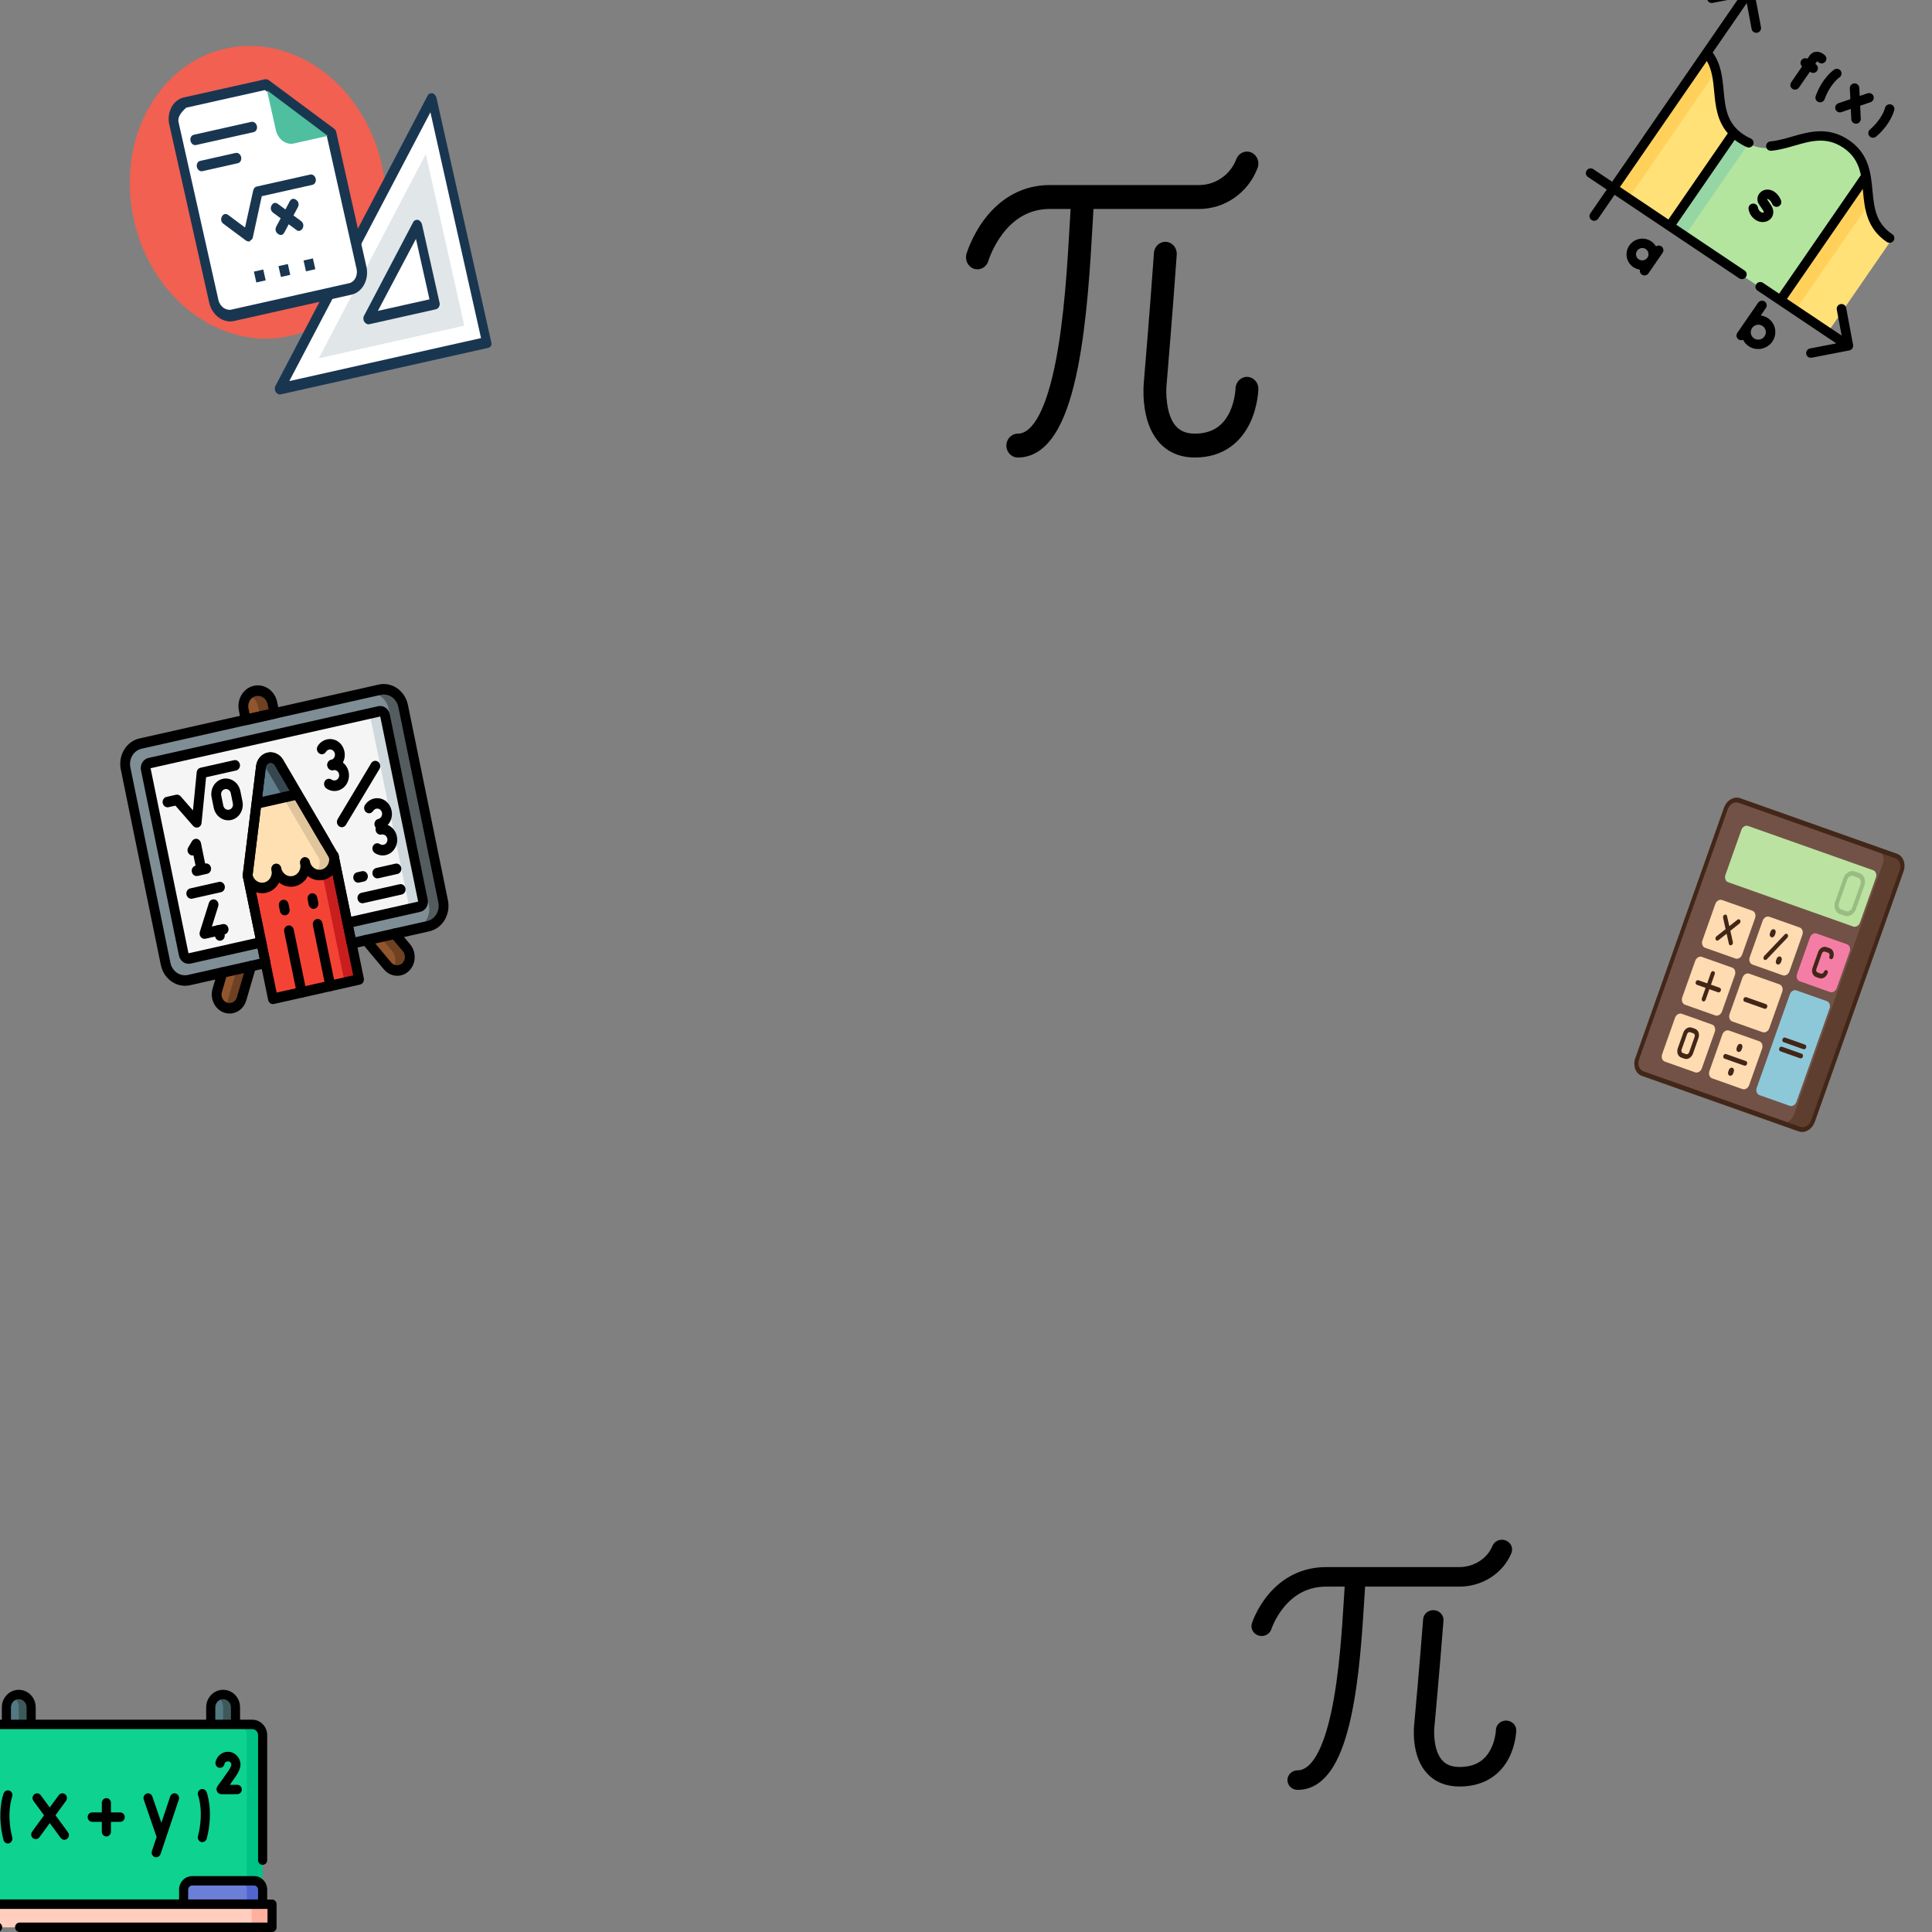 <?xml version="1.0" encoding="UTF-8" standalone="no"?>
<!DOCTYPE svg PUBLIC "-//W3C//DTD SVG 1.1//EN" "http://www.w3.org/Graphics/SVG/1.1/DTD/svg11.dtd">
<svg version="1.1" xmlns="http://www.w3.org/2000/svg" xmlns:xlink="http://www.w3.org/1999/xlink" preserveAspectRatio="xMidYMid meet" viewBox="0 0 640 640" width="640" height="640"><rect x="0" y="0" width="640" height="640" fill="#808080" stroke="none"/><defs><path d="M74.73 16.09C52.06 21.17 38.46 46.61 44.36 72.9C50.25 99.19 73.4 116.38 96.07 111.3C118.74 106.22 132.34 80.79 126.45 54.5C120.55 28.2 97.4 11.01 74.73 16.09Z" id="e6nCGc4akI"></path><path d="M161.24 113.56L143.11 32.7L92.67 128.93L161.24 113.56ZM121.97 105.5L138.28 74.46L144.12 100.53L143.96 100.57L121.97 105.5Z" id="cbr5VAcwKq"></path><path d="M93.05 130.63C92.4 130.78 91.82 130.51 91.33 129.82C91.04 129.29 90.87 128.54 91.23 127.86C96.28 118.24 136.63 41.26 141.68 31.64C142.04 30.96 142.69 30.82 143.22 30.89C143.75 30.97 144.41 31.62 144.58 32.38C146.39 40.46 160.89 105.14 162.71 113.23C163.08 114.14 162.6 115.04 161.78 115.22C148.04 118.3 99.92 129.09 93.05 130.63ZM159.35 112L142.58 37.19L95.83 126.24L159.35 112ZM122.39 107.39C121.74 107.53 121.17 107.26 120.67 106.58C120.38 106.05 120.21 105.29 120.58 104.62C122.21 101.51 135.25 76.69 136.88 73.58C137.24 72.91 137.9 72.76 138.43 72.84C138.96 72.92 139.62 73.57 139.79 74.32C140.37 76.93 145.05 97.78 145.63 100.39C145.8 101.15 145.36 102.24 144.38 102.46C139.98 103.44 124.59 106.89 122.39 107.39ZM142.27 99.16L137.79 79.13L125.17 102.99L142.27 99.16Z" id="e5vY5WHP5"></path><path d="M141.06 51.02L153.81 107.88L105.6 118.69L141.06 51.02Z" id="aIVebVKj"></path><path d="M121.97 105.5L138.28 74.46L144.12 100.53L143.96 100.57L121.97 105.5Z" id="g3NRQPccix"></path><path d="M122.39 107.39C121.74 107.53 121.17 107.26 120.67 106.58C120.38 106.05 120.21 105.29 120.58 104.62C122.21 101.51 135.25 76.69 136.88 73.58C137.24 72.91 137.9 72.76 138.43 72.84C138.96 72.92 139.62 73.57 139.79 74.32C140.37 76.93 145.05 97.78 145.63 100.39C145.8 101.15 145.36 102.24 144.38 102.46C139.98 103.44 124.59 106.89 122.39 107.39ZM142.27 99.16L137.79 79.13L125.17 102.99L142.27 99.16Z" id="a41VTXUzwt"></path><path d="M61.29 33.98C58.52 34.6 56.84 37.76 57.56 40.97C58.88 46.87 69.45 94.02 70.77 99.91C71.49 103.12 74.36 105.26 77.13 104.64C81.02 103.76 112.16 96.78 116.06 95.91C118.83 95.29 120.51 92.13 119.79 88.92C119.12 85.92 115.76 70.94 109.71 43.96L88.17 27.96C72.04 31.57 63.08 33.58 61.29 33.98Z" id="eWru5jEle"></path><path d="M77.51 106.34C73.93 107.14 70.23 104.4 69.3 100.24C67.98 94.35 57.41 47.19 56.09 41.3C55.16 37.14 57.33 33.09 60.91 32.28C63.6 31.68 85.1 26.86 87.79 26.26C88.11 26.19 88.64 26.27 89.05 26.57C91.21 28.17 108.45 40.97 110.6 42.57C111.01 42.88 111.26 43.22 111.39 43.78C112.39 48.28 120.46 84.25 121.46 88.74C122.19 92.75 120.02 96.81 116.44 97.61C108.65 99.35 81.4 105.46 77.51 106.34ZM59.14 40.42C60.46 46.31 71.03 93.46 72.35 99.36C72.86 101.62 74.87 102.96 76.66 102.56C80.56 101.69 111.7 94.7 115.59 93.83C117.55 93.39 118.59 91.18 118.12 89.1C117.46 86.16 114.18 71.49 108.26 45.08L87.73 29.84L61.67 35.68C59.67 37.45 58.83 39.03 59.14 40.42Z" id="c5ShzjtrJ"></path><path d="M91.39 43.11C92.07 46.13 94.74 48.11 97.34 47.53C98.09 47.36 101.84 46.52 108.58 45.01L88.43 29.89C90.21 37.82 91.19 42.23 91.39 43.11Z" id="h7iC8YvD2"></path><path d="M81.45 79.66C80.71 79.11 74.8 74.72 74.06 74.17C73.24 73.56 73.03 72.62 73.51 71.72C74 70.82 74.81 70.63 75.63 71.24C76 71.52 77.85 72.89 81.17 75.36C82.8 67.97 83.7 63.87 83.89 63.04C84.08 62.4 84.49 61.92 84.98 61.81C86.75 61.41 100.96 58.23 102.73 57.83C103.55 57.64 104.37 58.25 104.58 59.2C104.79 60.14 104.31 61.05 103.49 61.23C102.37 61.48 96.78 62.73 86.72 64.99C84.95 73.12 83.97 77.64 83.77 78.55C83.73 79.15 83.29 79.45 82.84 79.75C82.72 79.97 82.72 79.97 82.72 79.97C82.39 80.04 81.86 79.96 81.45 79.66Z" id="avQmBPxvq"></path><path d="M90.51 70.49C89.69 69.88 89.48 68.93 89.96 68.03C90.45 67.13 91.26 66.95 92.08 67.56C92.84 68.12 98.92 72.63 99.68 73.19C100.5 73.8 100.71 74.75 100.23 75.65C99.74 76.55 98.77 76.77 98.11 76.12C96.59 75 91.27 71.05 90.51 70.49Z" id="biLvMbqOq"></path><path d="M91.53 75.02C91.98 74.19 95.54 67.51 95.99 66.68C96.47 65.78 97.29 65.6 98.11 66.2C98.93 66.81 99.14 67.76 98.66 68.66C98.21 69.49 94.65 76.17 94.2 77C93.72 77.9 92.9 78.09 92.08 77.48C91.26 76.87 91.05 75.92 91.53 75.02Z" id="bb2h5WOit"></path><path d="M64.96 48.04C64.14 48.23 63.32 47.62 63.11 46.67C62.9 45.73 63.38 44.82 64.19 44.64C66.1 44.22 81.35 40.8 83.25 40.37C84.07 40.19 84.89 40.8 85.1 41.74C85.31 42.69 84.83 43.59 84.01 43.77C80.2 44.63 66.86 47.62 64.96 48.04Z" id="b6ufQGTtg"></path><path d="M67.07 56.7C66.25 56.88 65.43 56.27 65.22 55.32C65.01 54.38 65.49 53.48 66.3 53.3C67.48 53.03 76.86 50.93 78.03 50.67C78.85 50.48 79.67 51.09 79.88 52.04C80.09 52.98 79.61 53.88 78.79 54.07C76.45 54.59 68.24 56.43 67.07 56.7Z" id="b1llRlRjOm"></path><path d="M87.2 89.28C87.2 89.28 87.2 89.28 87.2 89.28C87.68 91.44 87.95 92.63 88.01 92.87C88.01 92.87 88.01 92.87 88.01 92.87C86.15 93.29 85.12 93.52 84.91 93.57C84.91 93.57 84.91 93.57 84.91 93.57C84.43 91.41 84.16 90.22 84.11 89.98C84.11 89.98 84.11 89.98 84.11 89.98C85.96 89.56 87 89.33 87.2 89.28Z" id="d60CoNDaMx"></path><path d="M95.35 87.46C95.35 87.46 95.35 87.46 95.35 87.46C95.83 89.61 96.1 90.81 96.15 91.05C96.15 91.05 96.15 91.05 96.15 91.05C94.29 91.46 93.26 91.69 93.06 91.74C93.06 91.74 93.06 91.74 93.06 91.74C92.57 89.59 92.3 88.39 92.25 88.15C92.25 88.15 92.25 88.15 92.25 88.15C94.11 87.74 95.14 87.5 95.35 87.46Z" id="btffo1Vyr"></path><path d="M103.65 85.6C103.65 85.6 103.65 85.6 103.65 85.6C104.14 87.75 104.4 88.95 104.46 89.18C104.46 89.18 104.46 89.18 104.46 89.18C102.6 89.6 101.57 89.83 101.36 89.88C101.36 89.88 101.36 89.88 101.36 89.88C100.88 87.72 100.61 86.53 100.56 86.29C100.56 86.29 100.56 86.29 100.56 86.29C102.41 85.87 103.45 85.64 103.65 85.6Z" id="f1txrm9ea4"></path><path d="M544.14 355.63C542.41 355.02 541.6 352.83 542.34 350.75C545.27 342.46 568.77 276.12 571.71 267.82C572.45 265.74 574.45 264.55 576.18 265.17C581.38 267.01 622.95 281.73 628.14 283.57C629.87 284.18 630.68 286.37 629.94 288.45C627.01 296.74 603.51 363.09 600.57 371.38C599.83 373.46 597.83 374.65 596.1 374.04C585.71 370.36 549.33 357.47 544.14 355.63Z" id="bt12lFotd"></path><path d="M621.87 281.35C623.6 281.96 624.41 284.15 623.67 286.23C620.74 294.52 597.24 360.86 594.3 369.16C593.56 371.24 591.56 372.43 589.83 371.82C590.46 372.04 595.47 373.82 596.1 374.04C597.83 374.65 599.83 373.46 600.57 371.38C603.51 363.09 627.01 296.74 629.94 288.45C630.68 286.37 629.87 284.18 628.14 283.57C626.89 283.13 622.5 281.57 621.87 281.35Z" id="fAIIWGb5S"></path><path d="M619.28 45.1C619.37 45.21 619.47 45.29 619.58 45.37C620.16 45.75 620.94 45.72 621.5 45.25C626.42 41.02 627.47 36.6 627.51 36.42C627.71 35.58 627.17 34.75 626.32 34.57C625.48 34.39 624.63 34.92 624.44 35.76C624.44 35.8 623.52 39.41 619.45 42.9C618.79 43.47 618.71 44.45 619.28 45.1Z" id="fGsZPO8M"></path><path d="M572.48 292.25C571.61 291.94 571.21 290.85 571.58 289.81C572.11 288.32 576.32 276.42 576.85 274.93C577.22 273.89 578.22 273.3 579.08 273.61C583.23 275.07 616.37 286.81 620.52 288.28C621.38 288.59 621.79 289.68 621.42 290.72C620.89 292.21 616.68 304.11 616.15 305.6C615.78 306.64 614.78 307.23 613.91 306.93C605.63 303.99 576.62 293.72 572.48 292.25Z" id="bJeLQkZvd"></path><path d="M609.44 302.79C607.99 302.27 607.31 300.43 607.93 298.68C608.2 297.9 610.4 291.7 610.67 290.92C611.29 289.17 612.98 288.17 614.44 288.68C614.6 288.74 615.89 289.2 616.05 289.25C617.51 289.77 618.19 291.61 617.57 293.37C617.3 294.14 615.1 300.34 614.82 301.12C614.2 302.87 612.51 303.88 611.06 303.36C610.73 303.25 609.6 302.85 609.44 302.79ZM613.91 290.19C613.14 289.92 612.25 290.45 611.93 291.37C611.65 292.14 609.46 298.35 609.18 299.12C608.85 300.04 609.21 301.01 609.98 301.28C610.14 301.34 611.43 301.8 611.59 301.85C612.36 302.12 613.24 301.6 613.57 300.68C613.84 299.9 616.04 293.7 616.32 292.92C616.64 292 616.29 291.03 615.52 290.76C615.2 290.65 614.23 290.3 613.91 290.19Z" id="a2seutKsh1"></path><path d="M564.85 313.97C563.98 313.66 563.58 312.57 563.95 311.53C564.38 310.33 567.8 300.68 568.22 299.47C568.59 298.43 569.59 297.83 570.46 298.14C571.46 298.5 579.49 301.34 580.49 301.69C581.35 302 581.76 303.09 581.39 304.13C580.96 305.34 577.54 314.99 577.12 316.19C576.75 317.24 575.75 317.83 574.88 317.52C572.87 316.81 565.85 314.33 564.85 313.97Z" id="d58SODujf"></path><path d="M573.2 308.33C575.01 306.9 576.01 306.1 576.22 305.94C576.54 305.68 576.65 305.19 576.47 304.84C576.28 304.49 575.86 304.42 575.54 304.68C575.36 304.82 574.46 305.53 572.85 306.8C572.41 304.8 572.16 303.68 572.11 303.46C572.02 303.06 571.65 302.85 571.28 303C570.92 303.16 570.7 303.61 570.79 304.02C570.84 304.27 571.12 305.52 571.63 307.78C569.81 309.21 568.81 310.01 568.61 310.17C568.28 310.43 568.17 310.92 568.36 311.27C568.43 311.41 568.55 311.51 568.68 311.56C568.87 311.62 569.09 311.59 569.29 311.43C569.46 311.29 570.36 310.58 571.97 309.31C572.41 311.31 572.66 312.42 572.71 312.65C572.77 312.89 572.92 313.06 573.11 313.12C573.24 313.17 573.39 313.17 573.54 313.11C573.9 312.95 574.13 312.5 574.04 312.09C573.92 311.59 573.64 310.34 573.2 308.33Z" id="g14UIfroum"></path><path d="M580.52 319.52C579.66 319.22 579.25 318.12 579.62 317.08C580.05 315.88 583.47 306.23 583.9 305.02C584.26 303.98 585.27 303.38 586.13 303.69C587.13 304.05 595.16 306.89 596.16 307.24C597.03 307.55 597.43 308.64 597.06 309.68C596.63 310.89 593.22 320.54 592.79 321.75C592.42 322.79 591.42 323.38 590.55 323.08C588.55 322.37 581.53 319.88 580.52 319.52Z" id="b47YbgBZ3Z"></path><path d="M584.31 317.79C584.08 317.48 584.13 316.98 584.42 316.67C585.1 315.96 590.54 310.26 591.22 309.54C591.51 309.23 591.94 309.23 592.17 309.54C592.41 309.84 592.36 310.34 592.07 310.65C591.39 311.36 585.95 317.07 585.27 317.78C585.07 317.99 584.8 318.06 584.58 317.98C584.48 317.95 584.39 317.88 584.31 317.79Z" id="c2JTYoB1bL"></path><path d="M586.31 309.19C586.33 309.13 586.51 308.61 586.54 308.54C586.73 308 587.25 307.69 587.7 307.85C588.15 308.01 588.35 308.58 588.16 309.12C588.14 309.18 587.96 309.7 587.93 309.77C587.74 310.31 587.22 310.62 586.77 310.46C586.32 310.3 586.11 309.73 586.31 309.19Z" id="dSs3CDYjc"></path><path d="M588.32 318.21C588.35 318.14 588.53 317.62 588.55 317.56C588.75 317.02 589.27 316.71 589.71 316.87C590.16 317.03 590.37 317.59 590.18 318.13C590.16 318.2 589.97 318.72 589.95 318.78C589.76 319.32 589.24 319.63 588.79 319.47C588.34 319.32 588.13 318.75 588.32 318.21Z" id="d2DkoARaxG"></path><path d="M558.17 332.82C557.31 332.51 556.91 331.42 557.27 330.38C557.7 329.17 561.12 319.52 561.55 318.32C561.92 317.28 562.92 316.68 563.78 316.99C564.78 317.34 572.81 320.18 573.81 320.54C574.68 320.85 575.08 321.94 574.71 322.98C574.28 324.19 570.87 333.84 570.44 335.04C570.07 336.08 569.07 336.68 568.2 336.37C566.2 335.66 559.18 333.17 558.17 332.82Z" id="a13NZoXSac"></path><path d="M566.78 326.19C567.52 324.1 567.94 322.93 568.02 322.7C568.17 322.29 568 321.85 567.66 321.73C567.31 321.6 566.91 321.84 566.76 322.26C566.68 322.49 566.27 323.65 565.53 325.74C563.79 325.13 562.83 324.78 562.63 324.72C562.29 324.59 561.89 324.83 561.74 325.25C561.59 325.66 561.75 326.1 562.1 326.22C562.29 326.29 563.26 326.63 565 327.25C564.26 329.34 563.84 330.5 563.76 330.73C563.61 331.15 563.78 331.59 564.12 331.71C564.47 331.83 564.87 331.59 565.02 331.18C565.1 330.95 565.51 329.78 566.25 327.69C567.99 328.31 568.95 328.65 569.15 328.72C569.49 328.84 569.89 328.6 570.04 328.19C570.19 327.77 570.03 327.33 569.68 327.21C569.3 327.08 568.33 326.73 566.78 326.19Z" id="eBKmgGYkB"></path><path d="M573.85 338.37C572.98 338.06 572.58 336.97 572.95 335.93C573.37 334.72 576.79 325.07 577.22 323.87C577.59 322.83 578.59 322.23 579.45 322.54C580.46 322.89 588.48 325.74 589.49 326.09C590.35 326.4 590.75 327.49 590.39 328.53C589.96 329.74 586.54 339.39 586.11 340.59C585.74 341.63 584.74 342.23 583.88 341.92C581.87 341.21 574.85 338.73 573.85 338.37Z" id="c4cWmkIKFG"></path><path d="M577.93 331.83C577.58 331.71 577.42 331.27 577.57 330.86C577.72 330.44 578.12 330.2 578.46 330.32C579.12 330.56 584.39 332.42 585.04 332.65C585.39 332.78 585.55 333.21 585.4 333.63C585.26 334.05 584.86 334.28 584.51 334.16C583.19 333.7 578.59 332.06 577.93 331.83Z" id="b2Lead0D1"></path><path d="M596.2 325.07C595.33 324.77 594.93 323.68 595.3 322.63C595.72 321.43 599.14 311.78 599.57 310.57C599.94 309.53 600.94 308.94 601.8 309.24C602.81 309.6 610.83 312.44 611.83 312.8C612.7 313.1 613.1 314.2 612.73 315.24C612.31 316.44 608.89 326.09 608.46 327.3C608.09 328.34 607.09 328.93 606.23 328.63C604.22 327.92 597.2 325.43 596.2 325.07Z" id="a2GyMYomF7"></path><path d="M601.57 323.64C600.48 323.26 599.97 321.88 600.44 320.58C600.62 320.06 602.08 315.92 602.27 315.41C602.73 314.1 603.99 313.35 605.08 313.74C605.18 313.77 606.04 314.08 606.15 314.12C607.24 314.5 607.75 315.88 607.28 317.18C607.14 317.6 606.74 317.84 606.39 317.72C606.04 317.59 605.88 317.16 606.03 316.74C606.2 316.26 606.01 315.76 605.62 315.62C605.51 315.59 604.65 315.28 604.54 315.24C604.15 315.1 603.69 315.38 603.52 315.85C603.34 316.37 601.87 320.5 601.69 321.02C601.52 321.5 601.71 322 602.1 322.14C602.21 322.17 603.07 322.48 603.18 322.52C603.57 322.66 604.03 322.38 604.2 321.91C604.35 321.49 604.75 321.25 605.09 321.38C605.44 321.5 605.6 321.94 605.45 322.35C604.99 323.66 603.73 324.41 602.64 324.02C602.43 323.95 601.68 323.68 601.57 323.64Z" id="azspsnrG2"></path><path d="M582.84 362.77C581.98 362.46 581.58 361.37 581.94 360.33C583.04 357.24 591.8 332.51 592.89 329.42C593.26 328.38 594.26 327.78 595.13 328.09C596.13 328.45 604.16 331.29 605.16 331.64C606.02 331.95 606.43 333.04 606.06 334.08C604.96 337.17 596.21 361.9 595.11 364.99C594.74 366.03 593.74 366.63 592.88 366.32C590.87 365.61 583.85 363.12 582.84 362.77Z" id="c12zYLNhlX"></path><path d="M590.82 345.23C590.48 345.11 590.32 344.67 590.46 344.26C590.61 343.84 591.01 343.6 591.36 343.72C592.02 343.96 597.28 345.82 597.94 346.05C598.28 346.18 598.44 346.61 598.3 347.03C598.15 347.45 597.75 347.68 597.4 347.56C596.09 347.1 591.48 345.46 590.82 345.23Z" id="h4hp6ctwI"></path><path d="M551.5 351.67C550.63 351.36 550.23 350.27 550.6 349.23C551.03 348.02 554.44 338.37 554.87 337.16C555.24 336.12 556.24 335.53 557.11 335.83C558.11 336.19 566.13 339.03 567.14 339.39C568 339.69 568.4 340.79 568.04 341.83C567.61 343.03 564.19 352.68 563.76 353.89C563.39 354.93 562.39 355.53 561.53 355.22C559.52 354.51 552.5 352.02 551.5 351.67Z" id="c3b7AWRuBN"></path><path d="M556.92 350.33C555.84 349.94 555.33 348.57 555.79 347.26C555.97 346.74 557.44 342.61 557.62 342.09C558.08 340.79 559.34 340.04 560.43 340.42C560.54 340.46 561.4 340.76 561.51 340.8C562.59 341.19 563.1 342.56 562.64 343.87C562.45 344.39 560.99 348.52 560.81 349.04C560.34 350.34 559.08 351.09 558 350.71C557.78 350.63 557.03 350.37 556.92 350.33ZM559.9 341.93C559.5 341.79 559.04 342.06 558.88 342.54C558.69 343.05 557.23 347.19 557.04 347.71C556.88 348.18 557.06 348.68 557.46 348.82C557.56 348.86 558.42 349.16 558.53 349.2C558.93 349.34 559.38 349.07 559.55 348.59C559.74 348.08 561.2 343.94 561.38 343.42C561.55 342.95 561.37 342.45 560.97 342.31C560.76 342.23 560.11 342 559.9 341.93Z" id="chiezyX"></path><path d="M567.17 357.22C566.31 356.91 565.9 355.82 566.27 354.78C566.7 353.57 570.12 343.92 570.54 342.72C570.91 341.67 571.91 341.08 572.78 341.39C573.78 341.74 581.81 344.58 582.81 344.94C583.68 345.25 584.08 346.34 583.71 347.38C583.28 348.58 579.86 358.23 579.44 359.44C579.07 360.48 578.07 361.08 577.2 360.77C575.2 360.06 568.17 357.57 567.17 357.22Z" id="bJd0B0yj"></path><path d="M575.28 347.17C575.31 347.11 575.49 346.59 575.51 346.52C575.71 345.98 576.22 345.67 576.67 345.83C577.12 345.99 577.33 346.56 577.14 347.1C577.12 347.16 576.93 347.69 576.91 347.75C576.72 348.29 576.2 348.6 575.75 348.44C575.3 348.28 575.09 347.71 575.28 347.17Z" id="aiWo34fZG"></path><path d="M572.49 355.06C572.51 354.99 572.7 354.47 572.72 354.41C572.91 353.87 573.43 353.56 573.88 353.72C574.33 353.88 574.54 354.44 574.35 354.98C574.32 355.05 574.14 355.57 574.12 355.63C573.93 356.17 573.41 356.48 572.96 356.32C572.51 356.17 572.3 355.6 572.49 355.06Z" id="d65niFyBW"></path><path d="M571.25 350.68C570.91 350.56 570.75 350.12 570.89 349.7C571.04 349.29 571.44 349.05 571.79 349.17C572.45 349.4 577.71 351.27 578.37 351.5C578.71 351.62 578.87 352.06 578.73 352.48C578.58 352.89 578.18 353.13 577.83 353.01C576.52 352.54 571.91 350.91 571.25 350.68Z" id="b5lmZRRvsJ"></path><path d="M589.76 348.25C589.41 348.12 589.25 347.69 589.4 347.27C589.54 346.86 589.94 346.62 590.29 346.74C590.95 346.97 596.21 348.84 596.87 349.07C597.21 349.19 597.38 349.63 597.23 350.05C597.08 350.46 596.68 350.7 596.33 350.58C595.02 350.11 590.41 348.48 589.76 348.25Z" id="cT9njkxDu"></path><path d="M132.42 321.41C131.58 321.6 130.7 321.5 129.9 321.14C129.32 320.89 128.8 320.49 128.38 319.99C127.91 319.42 125.53 316.57 121.25 311.46L125.3 306.98L130.76 309.31C133.1 312.11 134.4 313.66 134.66 313.97C135.67 315.18 136.01 316.87 135.55 318.4C135.1 319.93 133.91 321.08 132.44 321.41C132.44 321.41 132.42 321.41 132.42 321.41Z" id="a17BBvTcW4"></path><path d="M83.2 320.02C81.3 326.54 80.25 330.15 80.04 330.88C79.58 332.42 78.39 333.58 76.91 333.91C76.91 333.91 76.9 333.92 76.9 333.92C75.42 334.25 73.89 333.72 72.87 332.52C71.85 331.32 71.5 329.63 71.96 328.1C72.07 327.7 72.65 325.73 73.69 322.17L77.75 317.69L83.2 320.02Z" id="a1EW8l4yO"></path><path d="M128.38 319.99C127.91 319.42 125.53 316.57 121.25 311.46L123.28 309.22L126 310.38C128.35 313.18 129.65 314.73 129.91 315.05C131.37 316.79 131.37 319.43 129.9 321.14C129.32 320.89 128.8 320.49 128.38 319.99Z" id="e3PMjxpPp"></path><path d="M78.45 321.1C76.55 327.61 75.49 331.22 75.28 331.95C75.1 332.59 74.78 333.17 74.35 333.65C72.34 332.73 71.31 330.32 71.96 328.1C72.07 327.7 72.65 325.73 73.69 322.17L75.72 319.93L78.45 321.1Z" id="a2K0d8Ft1t"></path><path d="M91.63 239.73L82.12 241.88C81.28 237.79 80.82 235.52 80.72 235.06C80.15 232.24 81.81 229.48 84.43 228.89C87.06 228.29 89.66 230.1 90.23 232.92C90.42 233.83 90.89 236.1 91.63 239.73Z" id="bIpeUqhum"></path><path d="M86.87 240.81L82.12 241.88C81.28 237.79 80.82 235.52 80.72 235.06C80.35 233.24 80.91 231.35 82.19 230.1C82.6 230.25 82.98 230.45 83.34 230.7C84.43 231.45 85.2 232.64 85.48 233.99C85.67 234.9 86.13 237.17 86.87 240.81Z" id="aBVvGJiTU"></path><path d="M125.81 228.47C129.31 227.68 132.77 230.1 133.54 233.86C134.87 240.33 145.47 292.1 146.8 298.57C147.57 302.34 145.36 306.03 141.85 306.81C133.93 308.6 70.52 322.88 62.6 324.67C59.09 325.46 55.63 323.04 54.86 319.28C53.53 312.81 42.93 261.04 41.6 254.57C40.83 250.8 43.05 247.11 46.55 246.33C46.55 246.33 117.88 230.26 125.81 228.47Z" id="aZnwnrifO"></path><path d="M121.05 229.54C124.55 228.76 128.02 231.17 128.79 234.93C130.11 241.4 140.72 293.17 142.04 299.64C142.81 303.41 140.6 307.1 137.1 307.89C129.65 309.56 70.05 322.99 62.6 324.67C59.09 325.46 55.63 323.04 54.86 319.28C53.53 312.81 42.93 261.04 41.6 254.57C40.83 250.8 43.05 247.11 46.55 246.33C46.55 246.33 113.6 231.22 121.05 229.54Z" id="jakyaIcEB"></path><path d="M125.62 235.64C126.49 235.45 127.36 236.05 127.55 236.99C128.81 243.12 138.85 292.17 140.11 298.3C140.3 299.24 139.75 300.16 138.87 300.36C131.26 302.07 70.39 315.78 62.79 317.5C61.91 317.69 61.04 317.09 60.85 316.15C59.6 310.02 49.55 260.97 48.29 254.84C48.1 253.9 48.65 252.98 49.53 252.78C49.53 252.78 118.01 237.36 125.62 235.64Z" id="a1jMEr8eDb"></path><path d="M120.86 236.71C121.74 236.52 122.6 237.12 122.79 238.06C124.05 244.19 134.1 293.24 135.35 299.37C135.55 300.31 134.99 301.23 134.12 301.43C126.98 303.04 69.92 315.89 62.79 317.5C61.91 317.69 61.04 317.09 60.85 316.15C59.6 310.02 49.55 260.97 48.29 254.84C48.1 253.9 48.65 252.98 49.53 252.78C49.53 252.78 113.73 238.32 120.86 236.71Z" id="fm5B2JmiD"></path><path d="M110.56 283.58C115.37 307.08 118.05 320.13 118.58 322.74C118.77 323.68 118.22 324.61 117.35 324.8C114.81 325.38 94.52 329.95 91.99 330.52C91.11 330.71 90.25 330.11 90.05 329.17C89.52 326.56 86.84 313.5 82.03 290L110.56 283.58Z" id="k4xn7jhmn"></path><path d="M105.8 284.65C110.62 308.15 113.29 321.2 113.83 323.82C114.02 324.76 113.47 325.68 112.59 325.88C110.53 326.34 94.05 330.05 91.99 330.52C91.11 330.71 90.25 330.11 90.05 329.17C89.52 326.56 86.84 313.5 82.03 290L105.8 284.65Z" id="c3UjsWLSC"></path><path d="M110.56 283.58C111.14 286.4 109.48 289.16 106.85 289.75C104.23 290.35 101.63 288.54 101.05 285.72C101.63 288.54 99.97 291.31 97.34 291.9C94.71 292.49 92.12 290.68 91.54 287.86C92.12 290.68 90.46 293.45 87.83 294.04C85.2 294.63 82.61 292.82 82.03 290C82.07 289.64 82.3 287.8 82.71 284.5L84.97 266.02L85.42 266.08L91.06 261.24L98.1 263.22L98.48 262.97L107.79 278.85C109.27 281.37 110.19 282.95 110.56 283.58Z" id="asOd9yYwv"></path><path d="M105.8 284.65C106.18 286.47 105.62 288.37 104.33 289.61C102.67 289.03 101.42 287.54 101.05 285.72C101.43 287.54 100.87 289.44 99.58 290.68C97.97 290.12 97.38 292.09 96.99 290.19C97.38 292.09 96.07 290.54 94.82 291.75C93.16 291.17 91.91 289.69 91.54 287.86C91.92 289.69 91.35 291.58 90.07 292.82C88.46 292.26 87.87 294.23 87.48 292.34C87.87 294.23 86.56 292.69 85.31 293.89C83.65 293.31 82.4 291.83 82.03 290C82.07 289.64 82.3 287.8 82.71 284.5L84.97 266.02L85.42 266.08L88.94 263.06L93.34 264.29L93.72 264.05L103.03 279.93C104.51 282.44 105.43 284.02 105.8 284.65Z" id="eyD1enIhp"></path><path d="M98.48 262.97L98.1 263.22L85.42 266.08L84.97 266.02C85.86 258.77 86.35 254.75 86.45 253.94C86.5 253.51 86.63 253.1 86.83 252.72C87.38 251.65 88.42 250.98 89.57 250.95C90.72 250.93 91.8 251.56 92.41 252.6C93.22 253.98 95.24 257.44 98.48 262.97Z" id="adG8izulr"></path><path d="M93.72 264.05L93.34 264.29L85.42 266.08L84.97 266.02C85.86 258.77 86.35 254.75 86.45 253.94C86.5 253.51 86.63 253.1 86.83 252.72C87.16 252.98 87.44 253.3 87.65 253.67C88.46 255.06 90.49 258.51 93.72 264.05Z" id="i1VdijkVv7"></path><path d="M116.84 314.23C115.96 314.43 115.1 313.82 114.91 312.88C114.71 311.94 115.27 311.02 116.14 310.82C118.68 310.25 138.97 305.68 141.5 305.11C144.13 304.52 145.79 301.75 145.21 298.93C143.89 292.46 133.28 240.69 131.96 234.21C131.38 231.4 128.78 229.59 126.15 230.18C118.23 231.96 54.82 246.24 46.9 248.03C44.27 248.62 42.61 251.39 43.19 254.21C44.51 260.68 55.12 312.45 56.45 318.93C57.03 321.74 59.62 323.55 62.25 322.96C64.78 322.39 85.07 317.82 87.61 317.25C88.49 317.05 89.35 317.66 89.54 318.6C89.74 319.54 89.18 320.46 88.31 320.66C85.77 321.23 65.48 325.8 62.95 326.37C58.57 327.35 54.24 324.34 53.27 319.64C51.95 313.17 41.34 261.39 40.02 254.92C39.06 250.22 41.83 245.61 46.2 244.62C54.13 242.84 117.53 228.56 125.46 226.77C129.83 225.79 134.16 228.8 135.13 233.5C136.45 239.97 147.06 291.75 148.38 298.22C149.34 302.92 146.58 307.53 142.2 308.52C137.13 309.66 119.38 313.66 116.84 314.23Z" id="anPbpgrZO"></path><path d="M115.44 307.42C114.57 307.61 113.7 307.01 113.51 306.07C113.32 305.13 113.87 304.21 114.75 304.01C116.33 303.65 124.26 301.87 138.52 298.66L125.96 237.35L49.88 254.48L62.44 315.79C76.7 312.58 84.63 310.8 86.21 310.44C87.09 310.24 87.96 310.84 88.15 311.78C88.34 312.72 87.79 313.65 86.91 313.84C84.53 314.38 65.51 318.66 63.13 319.2C61.38 319.59 59.65 318.39 59.27 316.51C58.01 310.38 47.96 261.33 46.71 255.2C46.32 253.32 47.43 251.47 49.18 251.08C56.79 249.36 117.66 235.65 125.27 233.94C127.02 233.55 128.75 234.75 129.14 236.63C130.39 242.76 140.44 291.81 141.69 297.94C142.08 299.82 140.97 301.66 139.22 302.06C134.47 303.13 117.82 306.88 115.44 307.42Z" id="aKVXomGrJ"></path><path d="M81.77 240.17C80.89 240.37 80.03 239.77 79.84 238.83C79.77 238.49 79.21 235.76 79.14 235.42C78.37 231.66 80.58 227.97 84.08 227.18C87.59 226.39 91.05 228.8 91.82 232.57C91.89 232.91 92.45 235.63 92.52 235.97C92.71 236.91 92.16 237.83 91.28 238.03C89.38 238.46 82.72 239.96 81.77 240.17ZM82.66 236.41L89 234.98C88.79 233.96 88.67 233.39 88.65 233.28C88.26 231.4 86.53 230.19 84.78 230.59C83.03 230.98 81.92 232.83 82.31 234.71C82.36 234.93 82.47 235.5 82.66 236.41Z" id="e3jO6zX0hG"></path><path d="M86.37 319.31C85.78 316.42 81.04 293.25 80.44 290.36C80.4 290.16 80.39 289.96 80.42 289.76C80.86 286.15 84.4 257.31 84.84 253.7C85.11 251.52 86.62 249.77 88.62 249.32C90.63 248.87 92.69 249.82 93.78 251.69C95.32 254.32 107.62 275.31 109.16 277.94C109.64 278.76 109.41 279.83 108.65 280.34C107.9 280.84 106.89 280.59 106.41 279.77C104.88 277.14 92.57 256.14 91.04 253.52C90.67 252.89 89.99 252.58 89.32 252.73C88.65 252.88 88.15 253.46 88.06 254.18C87.77 256.57 86.31 268.49 83.67 289.94C87.2 307.14 89.15 316.69 89.54 318.6C89.74 319.54 89.18 320.46 88.31 320.66C87.43 320.85 86.57 320.25 86.37 319.31Z" id="a1wl2Il6df"></path><path d="M114.91 312.88C114.31 309.99 109.57 286.83 108.98 283.93C108.78 282.99 109.34 282.07 110.21 281.87C111.09 281.67 111.95 282.28 112.15 283.22C112.74 286.11 117.48 309.27 118.08 312.17C118.27 313.11 117.72 314.03 116.84 314.23C115.96 314.43 115.1 313.82 114.91 312.88Z" id="dT5bShGoK"></path><path d="M90.75 332.58C89.87 332.77 89.01 332.17 88.82 331.23C87.98 327.14 81.28 294.45 80.44 290.36C80.25 289.42 80.8 288.5 81.68 288.3C82.55 288.1 83.42 288.7 83.61 289.64C84.15 292.26 86.82 305.31 91.64 328.81L117 323.1C112.18 299.6 109.51 286.54 108.98 283.93C108.78 282.99 109.34 282.07 110.21 281.87C111.09 281.67 111.95 282.28 112.15 283.22C112.98 287.31 119.68 320 120.52 324.09C120.71 325.03 120.16 325.95 119.28 326.15C113.58 327.44 93.6 331.94 90.75 332.58Z" id="c3j9XV8FUG"></path><path d="M80.44 290.36C80.25 289.42 80.8 288.5 81.68 288.3C82.55 288.1 83.42 288.7 83.61 289.64C84 291.53 85.73 292.73 87.48 292.34C89.23 291.94 90.34 290.1 89.95 288.22C89.76 287.28 90.31 286.35 91.19 286.16C92.07 285.96 92.93 286.56 93.12 287.5C93.89 291.26 91.68 294.95 88.18 295.74C84.68 296.53 81.22 294.12 80.44 290.36Z" id="a3upcYF9e"></path><path d="M89.95 288.22C89.76 287.28 90.31 286.35 91.19 286.16C92.07 285.96 92.93 286.56 93.12 287.5C93.51 289.38 95.24 290.59 96.99 290.19C98.74 289.8 99.85 287.96 99.46 286.07C99.27 285.13 99.83 284.21 100.7 284.01C101.58 283.82 102.44 284.42 102.63 285.36C103.4 289.12 101.19 292.81 97.69 293.6C94.19 294.38 90.73 291.98 89.95 288.22Z" id="b28wqoxwkw"></path><path d="M99.46 286.07C99.27 285.13 99.83 284.21 100.7 284.01C101.58 283.82 102.44 284.42 102.63 285.36C103.02 287.24 104.75 288.45 106.5 288.05C108.25 287.66 109.36 285.81 108.98 283.93C108.78 282.99 109.34 282.07 110.21 281.87C111.09 281.67 111.95 282.28 112.15 283.22C112.91 286.98 110.7 290.67 107.2 291.46C103.7 292.24 100.24 289.83 99.46 286.07Z" id="f9cdWRyQt"></path><path d="M109.19 284.49C107.37 281.39 92.85 256.61 91.04 253.52C90.67 252.89 89.99 252.58 89.32 252.73C88.65 252.88 88.15 253.46 88.06 254.18C87.62 257.79 84.08 286.64 83.64 290.25C83.52 291.2 82.7 291.86 81.81 291.72C80.93 291.59 80.3 290.71 80.42 289.76C80.86 286.15 84.4 257.31 84.84 253.7C85.11 251.52 86.62 249.77 88.62 249.32C90.63 248.87 92.69 249.82 93.78 251.69C95.6 254.79 110.12 279.56 111.93 282.66C112.21 283.14 112.26 283.74 112.06 284.26C111.85 284.78 111.43 285.16 110.91 285.28C110.24 285.43 109.56 285.11 109.19 284.49Z" id="a2SY5ghStQ"></path><path d="M85.77 267.78C84.89 267.98 84.03 267.37 83.83 266.43C83.64 265.49 84.19 264.57 85.07 264.37C86.34 264.09 96.48 261.8 97.75 261.52C98.63 261.32 99.49 261.92 99.68 262.86C99.88 263.8 99.32 264.73 98.45 264.92C95.91 265.49 87.04 267.49 85.77 267.78Z" id="c2oPFInzX1"></path><path d="M92.74 301.84C92.71 301.67 92.43 300.31 92.4 300.14C92.2 299.2 92.76 298.27 93.63 298.08C94.51 297.88 95.37 298.48 95.57 299.42C95.6 299.59 95.88 300.96 95.91 301.13C96.11 302.07 95.55 302.99 94.68 303.19C93.8 303.38 92.94 302.78 92.74 301.84Z" id="g71hyUMOeR"></path><path d="M98.33 329.09C97.91 327.05 94.56 310.7 94.14 308.65C93.95 307.71 94.5 306.79 95.38 306.59C96.25 306.4 97.12 307 97.31 307.94C97.73 309.98 101.08 326.33 101.5 328.37C101.69 329.32 101.14 330.24 100.26 330.44C99.38 330.63 98.52 330.03 98.33 329.09Z" id="bMnVYuTIQ"></path><path d="M102.26 299.7C102.22 299.53 101.94 298.17 101.91 298C101.71 297.05 102.27 296.13 103.14 295.94C104.02 295.74 104.88 296.34 105.08 297.28C105.11 297.45 105.39 298.81 105.43 298.98C105.62 299.92 105.06 300.85 104.19 301.04C103.31 301.24 102.45 300.64 102.26 299.7Z" id="a28EZRkbB"></path><path d="M107.84 326.95C107.42 324.9 104.07 308.55 103.65 306.51C103.46 305.57 104.01 304.65 104.89 304.45C105.76 304.25 106.63 304.86 106.82 305.8C107.24 307.84 110.59 324.19 111.01 326.23C111.2 327.17 110.65 328.1 109.77 328.29C108.9 328.49 108.03 327.89 107.84 326.95Z" id="bmkwvY3pr"></path><path d="M71.69 333.68C70.28 332.02 69.79 329.69 70.41 327.56C70.58 326.97 71.97 322.22 72.14 321.63C72.31 321.03 72.77 320.58 73.34 320.45C73.9 320.32 74.5 320.52 74.89 320.99C75.29 321.45 75.42 322.11 75.24 322.7C75.07 323.29 73.68 328.04 73.51 328.63C73.23 329.58 73.45 330.61 74.08 331.35C74.7 332.09 75.64 332.42 76.55 332.21C77.46 332.01 78.2 331.3 78.48 330.34C78.8 329.26 81.34 320.57 81.65 319.49C81.93 318.59 82.83 318.09 83.68 318.39C84.53 318.68 85.01 319.65 84.75 320.56C84.44 321.64 81.9 330.33 81.58 331.41C80.96 333.55 79.31 335.15 77.26 335.62C75.23 336.08 73.1 335.35 71.69 333.68Z" id="l2sBFe4iGU"></path><path d="M127.18 321.14C126.47 320.29 120.76 313.46 120.04 312.61C119.65 312.15 119.51 311.49 119.69 310.9C119.87 310.3 120.33 309.86 120.9 309.74C121.47 309.61 122.06 309.83 122.45 310.3C123.16 311.15 128.88 317.98 129.59 318.83C130.22 319.58 131.16 319.91 132.07 319.71C132.98 319.51 133.72 318.8 134 317.86C134.29 316.92 134.08 315.87 133.46 315.13C133.07 314.66 129.94 310.93 129.55 310.47C129.16 310 129.02 309.35 129.2 308.76C129.38 308.16 129.84 307.72 130.41 307.59C130.98 307.47 131.57 307.69 131.96 308.16C132.35 308.62 135.47 312.35 135.86 312.82C137.26 314.49 137.73 316.82 137.1 318.94C136.46 321.06 134.82 322.65 132.79 323.11C130.74 323.57 128.6 322.82 127.18 321.14Z" id="e6Jm0DwGjg"></path><path d="M63.98 273.6C63.59 273.16 61.63 270.92 58.11 266.88C56.75 267.19 55.99 267.36 55.84 267.39C54.96 267.59 54.1 266.99 53.9 266.05C53.71 265.11 54.27 264.19 55.14 263.99C55.46 263.92 57.99 263.35 58.31 263.27C58.87 263.15 59.45 263.35 59.84 263.79C60.11 264.11 61.47 265.66 63.92 268.46C64.66 260.88 65.08 256.67 65.16 255.82C65.24 255.08 65.74 254.47 66.43 254.32C67.54 254.07 76.41 252.07 77.52 251.82C78.4 251.62 79.26 252.23 79.46 253.17C79.65 254.11 79.1 255.03 78.22 255.23C77.56 255.38 74.24 256.12 68.27 257.47C67.37 266.56 66.87 271.61 66.77 272.62C66.71 273.3 66.28 273.86 65.68 274.08C65.62 274.09 65.57 274.11 65.51 274.12C64.95 274.25 64.37 274.05 63.98 273.6Z" id="apuoEyYpX"></path><path d="M70.8 267.59C70.73 267.25 70.17 264.52 70.11 264.18C69.53 261.36 71.19 258.59 73.81 258C76.44 257.41 79.04 259.22 79.62 262.04C79.69 262.38 80.24 265.1 80.31 265.44C80.89 268.27 79.23 271.03 76.61 271.63C73.98 272.21 71.38 270.41 70.8 267.59ZM73.28 263.47C73.35 263.81 73.9 266.53 73.97 266.87C74.17 267.81 75.03 268.42 75.91 268.22C76.78 268.02 77.34 267.1 77.14 266.16C77.07 265.82 76.52 263.09 76.45 262.75C76.25 261.81 75.39 261.21 74.51 261.41C73.64 261.61 73.08 262.53 73.28 263.47Z" id="f1iZit8wQn"></path><path d="M65.48 290.17C64.6 290.36 63.74 289.76 63.54 288.82C63.35 287.88 63.91 286.96 64.78 286.76C64.71 286.42 64.15 283.69 64.08 283.35C63.44 283.5 62.78 283.21 62.4 282.63C62.03 282.05 62.01 281.29 62.37 280.7C62.49 280.49 63.48 278.85 63.6 278.64C63.96 278.05 64.61 277.75 65.25 277.88C65.9 278.01 66.41 278.54 66.56 279.23C66.7 279.91 67.81 285.36 67.95 286.05C68.83 285.85 69.69 286.45 69.88 287.39C70.08 288.33 69.52 289.26 68.65 289.45C68.01 289.6 65.8 290.09 65.48 290.17Z" id="c2pP0qTUMj"></path><path d="M63.7 297.69C62.83 297.89 61.96 297.29 61.77 296.35C61.58 295.41 62.13 294.48 63.01 294.29C63.96 294.07 71.57 292.36 72.52 292.14C73.39 291.95 74.26 292.55 74.45 293.49C74.64 294.43 74.09 295.35 73.21 295.55C71.31 295.98 64.65 297.48 63.7 297.69Z" id="b3OJdrqO"></path><path d="M68.08 310.96C67.51 311.09 66.91 310.88 66.52 310.41C66.13 309.94 66.01 309.28 66.19 308.69C66.49 307.73 68.9 300.06 69.2 299.1C69.38 298.51 69.85 298.07 70.42 297.95C70.99 297.83 71.58 298.05 71.97 298.52C72.35 299 72.47 299.65 72.28 300.24C72.14 300.69 71.44 302.91 70.18 306.92C72.31 306.44 73.49 306.18 73.72 306.13C74.6 305.93 75.46 306.53 75.66 307.47C75.85 308.41 75.3 309.33 74.42 309.53C74.42 309.53 68.71 310.82 68.08 310.96Z" id="b17YljICGo"></path><path d="M71.25 310.25C71.21 310.08 70.94 308.71 70.9 308.54C70.71 307.6 71.26 306.68 72.14 306.48C73.01 306.29 73.88 306.89 74.07 307.83C74.11 308 74.39 309.36 74.42 309.53C74.61 310.47 74.06 311.39 73.18 311.59C72.31 311.79 71.44 311.19 71.25 310.25Z" id="bdFht7xu9"></path><path d="M108.46 253.76C108.26 252.82 108.82 251.9 109.69 251.7C110.33 251.56 110.83 251.01 110.94 250.32C111.06 249.63 110.77 248.93 110.22 248.54C109.46 248.04 108.47 248.26 107.98 249.05C107.67 249.58 107.12 249.89 106.53 249.86C105.95 249.82 105.42 249.46 105.15 248.9C104.88 248.34 104.92 247.67 105.24 247.14C106.73 244.79 109.69 244.12 111.97 245.63C113.63 246.78 114.48 248.89 114.14 250.96C113.79 253.04 112.31 254.67 110.39 255.11C109.52 255.3 108.65 254.7 108.46 253.76Z" id="i8Ev5qfs9j"></path><path d="M108.12 261.18C107.62 260.84 107.32 260.25 107.35 259.62C107.37 258.99 107.71 258.43 108.23 258.15C108.75 257.87 109.38 257.92 109.87 258.27C110.62 258.77 111.61 258.55 112.11 257.76C112.46 257.17 112.45 256.41 112.07 255.83C111.69 255.25 111.03 254.96 110.39 255.11C109.52 255.3 108.65 254.7 108.46 253.76C108.26 252.82 108.82 251.9 109.69 251.7C112.32 251.11 114.92 252.92 115.49 255.74C116.07 258.56 114.41 261.33 111.79 261.92C110.52 262.21 109.2 261.94 108.12 261.18Z" id="aQpfXdj2C"></path><path d="M124.08 273.35C123.88 272.41 124.44 271.49 125.31 271.29C125.95 271.15 126.45 270.6 126.56 269.91C126.68 269.22 126.39 268.52 125.84 268.13C125.08 267.63 124.09 267.85 123.6 268.64C123.11 269.43 122.12 269.64 121.37 269.12C120.62 268.6 120.4 267.54 120.86 266.73C122.35 264.38 125.31 263.71 127.59 265.22C129.25 266.38 130.1 268.48 129.76 270.56C129.41 272.63 127.93 274.26 126.01 274.7C125.14 274.9 124.27 274.29 124.08 273.35Z" id="dK1Qmerwt"></path><path d="M124.1 282.52C123.36 281.99 123.15 280.93 123.62 280.13C124.1 279.33 125.09 279.1 125.85 279.61C126.6 280.11 127.59 279.89 128.09 279.11C128.44 278.52 128.43 277.75 128.05 277.17C127.67 276.59 127.01 276.31 126.37 276.45C125.49 276.65 124.63 276.05 124.44 275.1C124.24 274.16 124.8 273.24 125.67 273.04C128.3 272.45 130.9 274.26 131.47 277.08C132.05 279.9 130.39 282.67 127.77 283.26C126.51 283.55 125.18 283.28 124.1 282.52Z" id="b3g8XRu0gF"></path><path d="M111.89 273.27C111.52 272.69 111.5 271.92 111.86 271.33C112.97 269.48 121.87 254.65 122.98 252.79C123.47 252.01 124.46 251.79 125.21 252.31C125.95 252.83 126.18 253.89 125.72 254.7C124.6 256.55 115.7 271.38 114.59 273.24C114.36 273.62 113.99 273.89 113.57 273.99C112.93 274.13 112.27 273.85 111.89 273.27Z" id="c8aQ1Bpb5d"></path><path d="M118.99 292.36C118.12 292.56 117.25 291.96 117.06 291.02C116.87 290.08 117.42 289.16 118.3 288.96C118.46 288.92 119.72 288.64 119.88 288.6C120.76 288.4 121.62 289.01 121.82 289.95C122.01 290.89 121.45 291.81 120.58 292.01C120.26 292.08 119.15 292.33 118.99 292.36Z" id="e1tCQeu67D"></path><path d="M125.33 290.94C124.46 291.13 123.59 290.53 123.4 289.59C123.21 288.65 123.76 287.73 124.64 287.53C125.27 287.39 130.34 286.25 130.98 286.1C131.85 285.91 132.72 286.51 132.91 287.45C133.1 288.39 132.55 289.31 131.68 289.51C130.41 289.79 125.97 290.79 125.33 290.94Z" id="d5o2Y0NPBL"></path><path d="M120.39 299.18C119.51 299.37 118.65 298.77 118.46 297.83C118.26 296.89 118.82 295.97 119.69 295.77C120.96 295.49 131.1 293.2 132.37 292.91C133.25 292.72 134.11 293.32 134.31 294.26C134.5 295.2 133.95 296.12 133.07 296.32C130.53 296.89 121.66 298.89 120.39 299.18Z" id="c4tJ8TptN0"></path><path d="M409.28 128.72C409.28 128.75 409.16 132.65 407.37 136.46C405.09 141.29 401.3 143.65 395.78 143.65C392.99 143.65 390.91 142.79 389.42 141.04C386.14 137.18 386.18 129.6 386.47 127.02C386.48 126.98 386.48 126.93 386.49 126.89C386.51 126.66 388.44 103.8 389.81 84.36C389.96 82.17 388.39 80.28 386.31 80.12C384.22 79.96 382.41 81.6 382.26 83.78C380.93 102.72 379.05 124.92 378.95 126.14C378.89 126.68 378.62 129.59 378.94 133.18C379.44 138.7 381.05 143.1 383.73 146.27C386.66 149.73 390.83 151.56 395.78 151.56C400.43 151.56 404.46 150.33 407.78 147.91C410.45 145.96 412.59 143.28 414.16 139.95C416.71 134.52 416.85 129.11 416.85 128.88C416.9 126.7 415.24 124.89 413.15 124.84C411.06 124.8 409.33 126.53 409.28 128.72Z" id="hhnziu3YG"></path><path d="M543.87 356.39C541.8 355.65 540.83 353.02 541.71 350.53C544.65 342.24 568.15 275.9 571.08 267.6C571.97 265.11 574.37 263.68 576.45 264.41C581.64 266.25 623.21 280.98 628.41 282.82C630.48 283.55 631.45 286.18 630.57 288.67C627.63 296.97 604.13 363.31 601.2 371.6C600.31 374.09 597.91 375.53 595.83 374.79C585.44 371.11 549.07 358.23 543.87 356.39ZM575.91 265.92C574.53 265.43 572.93 266.38 572.34 268.05C569.4 276.34 545.9 342.68 542.96 350.97C542.38 352.64 543.02 354.39 544.4 354.88C549.6 356.72 591.17 371.44 596.37 373.28C597.75 373.77 599.35 372.82 599.94 371.16C602.88 362.86 626.38 296.52 629.32 288.23C629.9 286.57 629.26 284.82 627.88 284.33C617.48 280.64 586.31 269.6 575.91 265.92Z" id="dSy9Zxe1T"></path><path d="M553.63 75.5L590.3 100.07C607.31 75.4 616.76 61.69 618.65 58.95C617.93 54.95 616.4 51.2 612.01 48.26C599.69 40 589.52 54.74 577.2 46.48C576.33 45.89 575.57 45.28 574.9 44.63C572.07 48.75 564.98 59.04 553.63 75.5Z" id="bPj17cocX"></path><path d="M579.17 47.62C577.75 49.67 570.68 59.93 557.95 78.39L553.63 75.5C566.39 56.98 573.49 46.69 574.9 44.63C575.57 45.28 576.33 45.89 577.2 46.48C577.86 46.92 578.52 47.3 579.17 47.62Z" id="c7VAFMom2"></path><path d="M553.67 75.43C566.44 56.91 573.53 46.63 574.95 44.57C567.25 37.08 572.6 25.83 565.99 18.02C563.93 21.01 553.61 35.99 535.03 62.94L553.67 75.43Z" id="aLeU83bZH"></path><path d="M539.35 65.84L535.03 62.94C553.61 35.99 563.93 21.01 565.99 18.02C567.35 19.61 568.2 21.36 568.76 23.18C564.84 28.87 555.04 43.08 539.35 65.84Z" id="b3bjCaXZ4k"></path><path d="M605.4 110.18L590.33 100.09C607.34 75.42 616.79 61.71 618.68 58.97C619.98 66.2 618.59 74.21 626.53 79.53C623.71 83.62 616.67 93.83 605.4 110.18Z" id="c166H9pM6x"></path><path d="M594.66 102.98L590.33 100.09C607.34 75.42 616.79 61.71 618.68 58.97C619.14 61.54 619.26 64.21 619.59 66.82C616.26 71.64 607.95 83.7 594.66 102.98Z" id="a2mGUPBWBp"></path><path d="M611.56 101.97C611.4 101.13 610.58 100.58 609.72 100.74C608.87 100.91 608.3 101.73 608.46 102.57C608.57 103.14 609.11 106.01 610.07 111.16L591.95 99.02C607.02 77.16 615.39 65.02 617.07 62.59C617.1 62.86 617.12 63.14 617.15 63.42C617.69 69.15 618.3 75.64 625.07 80.18C625.78 80.66 626.76 80.47 627.26 79.76C627.75 79.04 627.57 78.08 626.85 77.6C621.29 73.87 620.8 68.64 620.28 63.1C619.74 57.37 619.13 50.87 612.36 46.34C605.59 41.8 599.24 43.63 593.64 45.25C591.18 45.95 588.86 46.62 586.5 46.84C585.63 46.91 584.98 47.67 585.05 48.53C585.12 49.38 585.88 50.02 586.75 49.94C589.41 49.7 592 48.96 594.49 48.24C599.91 46.67 605.03 45.2 610.58 48.92C614.27 51.4 615.73 54.54 616.44 58C614.64 60.62 605.61 73.71 589.36 97.28C586.14 95.12 584.35 93.92 583.99 93.68C583.27 93.2 582.29 93.39 581.8 94.11C581.31 94.82 581.49 95.79 582.21 96.27C583.95 97.43 592.64 103.26 608.29 113.75C603.07 114.76 600.18 115.32 599.6 115.43C598.74 115.6 598.18 116.41 598.34 117.26C598.41 117.68 598.66 118.03 598.99 118.25C599.32 118.47 599.74 118.57 600.17 118.49C601.41 118.25 611.36 116.32 612.6 116.08C613.46 115.92 614.02 115.1 613.86 114.25C613.86 114.25 611.79 103.2 611.56 101.97Z" id="atztfl7MD"></path><path d="M555.28 74.45C566.9 57.58 573.36 48.21 574.65 46.34C575.01 46.61 575.37 46.88 575.77 47.15C576.72 47.78 577.7 48.32 578.68 48.74C579.47 49.08 580.4 48.71 580.75 47.92C581.1 47.13 580.74 46.22 579.95 45.88C579.15 45.53 578.34 45.09 577.55 44.56C572 40.84 571.5 35.61 570.98 30.07C570.58 25.74 570.15 21.28 567.35 17.39C568.11 16.3 571.87 10.84 578.64 1.02C579.61 6.17 580.15 9.03 580.25 9.61C580.33 10.03 580.58 10.38 580.91 10.6C581.24 10.82 581.66 10.92 582.09 10.84C582.94 10.67 583.51 9.85 583.35 9.01C583.12 7.78 581.27 -2.05 581.04 -3.27C581.03 -3.32 581.02 -3.37 581.01 -3.42C581 -3.45 580.99 -3.47 580.99 -3.49C580.98 -3.51 580.97 -3.54 580.96 -3.57C580.95 -3.59 580.94 -3.61 580.93 -3.64C580.91 -3.66 580.9 -3.68 580.89 -3.71C580.88 -3.73 580.87 -3.75 580.85 -3.77C580.84 -3.79 580.83 -3.82 580.82 -3.84C580.8 -3.86 580.79 -3.88 580.77 -3.9C580.76 -3.92 580.74 -3.94 580.72 -3.96C580.71 -3.98 580.69 -3.99 580.68 -4.01C580.66 -4.03 580.64 -4.05 580.62 -4.07C580.6 -4.09 580.59 -4.11 580.57 -4.13C580.55 -4.14 580.53 -4.16 580.51 -4.18C580.48 -4.2 580.44 -4.23 580.4 -4.26C580.4 -4.26 580.39 -4.26 580.39 -4.27C580.38 -4.27 580.38 -4.27 580.37 -4.28C580.33 -4.3 580.3 -4.33 580.26 -4.35C580.23 -4.36 580.21 -4.37 580.19 -4.38C580.16 -4.39 580.14 -4.4 580.12 -4.41C580.09 -4.42 580.06 -4.43 580.04 -4.44C580.02 -4.45 580 -4.46 579.97 -4.46C579.95 -4.47 579.92 -4.48 579.89 -4.48C579.87 -4.49 579.85 -4.5 579.82 -4.5C579.8 -4.51 579.77 -4.51 579.75 -4.51C579.72 -4.52 579.7 -4.52 579.67 -4.52C579.65 -4.53 579.62 -4.53 579.59 -4.53C579.57 -4.53 579.54 -4.53 579.52 -4.53C579.49 -4.53 579.46 -4.53 579.43 -4.53C579.41 -4.53 579.39 -4.53 579.36 -4.53C579.31 -4.52 579.26 -4.51 579.21 -4.5C577.97 -4.26 568.02 -2.34 566.78 -2.1C565.92 -1.93 565.36 -1.11 565.52 -0.27C565.6 0.15 565.84 0.5 566.17 0.73C566.51 0.95 566.92 1.04 567.35 0.96C567.93 0.85 570.83 0.29 576.05 -0.72L534.04 60.21C530.29 57.7 528.21 56.31 527.8 56.03C527.08 55.55 526.1 55.74 525.61 56.46C525.12 57.17 525.3 58.14 526.01 58.62C526.43 58.9 528.51 60.29 532.26 62.8C528.99 67.55 527.17 70.18 526.8 70.71C526.31 71.42 526.49 72.39 527.21 72.87C527.93 73.35 528.91 73.16 529.4 72.45C529.76 71.92 531.58 69.28 534.85 64.54C559.63 81.14 573.4 90.37 576.15 92.21C576.87 92.69 577.85 92.5 578.34 91.79C578.83 91.08 578.65 90.11 577.94 89.63C574.92 87.6 567.36 82.54 555.28 74.45ZM565.42 20.2C567.17 23.21 567.5 26.71 567.85 30.39C568.28 34.95 568.76 40.01 572.36 44.16C571.05 46.07 564.49 55.58 552.68 72.71L536.63 61.95C551.98 39.68 561.58 25.77 565.42 20.2Z" id="e3X582oQDj"></path><path d="M582.35 68.77C582.23 67.92 581.44 67.33 580.58 67.45C579.72 67.58 579.11 68.37 579.23 69.22C579.42 70.66 580.27 71.97 581.54 72.83C583.17 73.92 585.26 73.78 586.52 72.51C587.44 71.57 588 69.77 586.54 67.74C586.02 67.01 585.55 66.29 585.33 65.95C585.37 65.91 585.47 65.89 585.63 65.94C586.39 66.17 586.9 67.16 587.03 67.49C587.32 68.3 588.21 68.72 589.03 68.43C589.85 68.14 590.28 67.25 590 66.43C589.9 66.16 588.98 63.69 586.59 62.96C585.27 62.56 583.9 62.9 583.01 63.87C582.17 64.78 581.93 66.05 582.41 67.18C582.44 67.26 582.48 67.33 582.52 67.4C582.55 67.44 583.19 68.48 583.97 69.57C584.31 70.04 584.31 70.31 584.28 70.34C584.19 70.44 583.78 70.54 583.32 70.24C582.53 69.71 582.38 68.98 582.35 68.77Z" id="b3LbDxsvh6"></path><path d="M548.56 81.62C548.18 80.97 547.65 80.38 546.97 79.93C544.6 78.34 541.35 78.97 539.72 81.33C538.09 83.7 538.7 86.91 541.07 88.5C541.74 88.95 542.49 89.22 543.25 89.33C543.1 89.94 543.33 90.6 543.89 90.97C544.6 91.45 545.58 91.26 546.07 90.55C546.54 89.87 550.28 84.44 550.75 83.77C551.24 83.05 551.06 82.08 550.34 81.6C549.79 81.23 549.08 81.26 548.56 81.62ZM542.32 83.07C542.96 82.13 544.25 81.88 545.19 82.51C546.13 83.14 546.37 84.42 545.73 85.36C545.08 86.29 543.79 86.54 542.85 85.91C541.91 85.28 541.67 84.01 542.32 83.07Z" id="d2JTG6QfBY"></path><path d="M583.26 104.52C583.43 104.27 584.8 102.28 584.97 102.03C585.46 101.32 585.28 100.35 584.57 99.87C583.85 99.39 582.87 99.58 582.38 100.3C581.69 101.29 576.19 109.27 575.51 110.27C575.01 110.98 575.19 111.95 575.91 112.43C576.37 112.74 576.94 112.77 577.42 112.56C577.82 113.38 578.43 114.12 579.27 114.68C581.83 116.39 585.35 115.71 587.11 113.16C588.87 110.6 588.22 107.12 585.66 105.4C584.91 104.9 584.09 104.61 583.26 104.52ZM580.4 108.66C581.18 107.53 582.74 107.23 583.87 107.99C585.01 108.75 585.3 110.29 584.52 111.42C583.74 112.55 582.18 112.85 581.05 112.09C579.91 111.33 579.62 109.79 580.4 108.66Z" id="e1EF4ud"></path><path d="M593.35 27.26C592.86 27.98 593.04 28.95 593.75 29.43C594.47 29.91 595.45 29.72 595.94 29C596.18 28.65 597.39 26.91 599.55 23.76C599.67 23.84 599.74 23.89 599.75 23.89C600.47 24.37 601.45 24.18 601.94 23.47C602.43 22.76 602.25 21.79 601.54 21.31C601.52 21.3 601.46 21.26 601.34 21.18C601.7 20.65 601.9 20.36 601.94 20.31C602.07 20.37 602.24 20.48 602.35 20.59C602.98 21.17 603.97 21.15 604.57 20.53C605.18 19.9 605.16 18.92 604.54 18.33C604.3 18.1 603.05 16.98 601.52 17.15C600.68 17.24 599.94 17.7 599.43 18.45C599.36 18.55 598.8 19.35 598.73 19.45C598.04 19.1 597.17 19.31 596.72 19.97C596.27 20.63 596.39 21.5 596.97 22.01C596.24 23.06 593.71 26.74 593.35 27.26Z" id="c8BvqztvS"></path><path d="M608.61 36.96C609 37.23 609.51 37.31 610 37.14C610.21 37.07 611.24 36.72 613.1 36.08C613.2 38.14 613.25 39.28 613.26 39.51C613.29 40.01 613.55 40.45 613.95 40.71C614.22 40.89 614.55 40.99 614.91 40.97C615.78 40.92 616.45 40.19 616.41 39.33C616.39 39.04 616.33 37.61 616.2 35.03C618.26 34.32 619.4 33.93 619.63 33.86C620.46 33.58 620.9 32.69 620.63 31.88C620.35 31.06 619.46 30.63 618.63 30.91C618.46 30.97 617.6 31.26 616.05 31.79C615.97 30.17 615.93 29.27 615.92 29.09C615.88 28.23 615.14 27.57 614.27 27.62C613.41 27.67 612.74 28.41 612.78 29.27C612.79 29.51 612.84 30.7 612.95 32.85C610.58 33.66 609.27 34.11 609 34.2C608.18 34.48 607.73 35.37 608.01 36.18C608.12 36.51 608.34 36.78 608.61 36.96Z" id="bVDD3gVNi"></path><path d="M602.43 33.81C603.24 34.09 604.14 33.66 604.44 32.84C606.23 27.84 609.28 25.67 609.34 25.63C610.06 25.15 610.25 24.18 609.77 23.47C609.28 22.76 608.31 22.58 607.58 23.06C607.42 23.17 603.64 25.76 601.47 31.83C601.23 32.51 601.49 33.24 602.06 33.63C602.17 33.7 602.29 33.76 602.43 33.81Z" id="b2twwihc8T"></path><path d="M416.59 55.63C417.36 53.6 416.4 51.3 414.46 50.49C412.51 49.69 410.31 50.69 409.55 52.72C407.61 57.85 402.66 61.3 397.23 61.3C392.29 61.3 352.71 61.3 347.76 61.3C339.12 61.3 331.59 65.29 325.97 72.82C321.87 78.34 320.23 83.87 320.16 84.1C319.56 86.2 320.69 88.41 322.69 89.05C323.05 89.16 323.42 89.22 323.79 89.22C325.41 89.22 326.91 88.12 327.41 86.41C327.42 86.37 328.78 81.87 332.09 77.5C336.25 72.01 341.53 69.22 347.76 69.22C348.45 69.22 353.96 69.22 354.65 69.22C354.56 70.69 354.47 72.26 354.38 73.89C353.63 87.03 352.6 105.04 349.69 119.87C346.68 135.2 342.23 143.65 337.16 143.65C335.07 143.65 333.37 145.42 333.37 147.6C333.37 149.79 335.07 151.56 337.16 151.56C342.54 151.56 347.07 148.26 350.61 141.75C353.26 136.89 355.38 130.25 357.11 121.46C360.12 106.07 361.17 87.75 361.93 74.36C362.04 72.55 362.14 70.82 362.23 69.22C362.23 69.22 362.23 69.22 362.23 69.22C383.23 69.22 394.9 69.22 397.23 69.22C401.4 69.22 405.43 67.95 408.89 65.54C412.4 63.1 415.06 59.68 416.59 55.63Z" id="j1VBLO8trM"></path><path d="M495.53 573.13C495.53 573.16 495.42 576.34 493.82 579.45C491.79 583.41 488.42 585.33 483.49 585.33C481 585.33 479.15 584.64 477.82 583.2C474.89 580.04 474.93 573.85 475.19 571.74C475.2 571.7 475.2 571.67 475.21 571.63C475.22 571.44 476.95 552.76 478.17 536.86C478.3 535.07 476.91 533.52 475.05 533.39C473.19 533.26 471.57 534.6 471.43 536.38C470.25 551.87 468.58 570.02 468.49 571.02C468.44 571.46 468.19 573.84 468.48 576.78C468.93 581.29 470.36 584.89 472.75 587.48C475.36 590.31 479.07 591.81 483.49 591.81C487.63 591.81 491.23 590.8 494.19 588.82C496.57 587.23 498.48 585.04 499.88 582.31C502.15 577.87 502.27 573.45 502.28 573.26C502.32 571.48 500.84 570 498.97 569.96C497.12 569.92 495.57 571.34 495.53 573.13Z" id="bQGRxFWSH"></path><path d="M500.67 514.48C501.35 512.82 500.5 510.94 498.77 510.28C497.03 509.63 495.07 510.44 494.39 512.11C492.66 516.3 488.25 519.12 483.41 519.12C479 519.12 443.71 519.12 439.3 519.12C431.6 519.12 424.88 522.38 419.88 528.54C416.22 533.05 414.76 537.57 414.7 537.76C414.16 539.47 415.17 541.29 416.95 541.8C417.28 541.9 417.61 541.95 417.93 541.95C419.38 541.95 420.72 541.05 421.16 539.65C421.17 539.62 422.38 535.93 425.33 532.37C429.04 527.87 433.75 525.59 439.3 525.59C439.92 525.59 444.83 525.59 445.44 525.59C445.37 526.8 445.29 528.08 445.2 529.41C444.53 540.16 443.62 554.88 441.02 567C438.34 579.54 434.38 586.44 429.85 586.44C427.99 586.44 426.48 587.89 426.48 589.68C426.48 591.47 427.99 592.92 429.85 592.92C434.65 592.92 438.68 590.22 441.84 584.9C444.2 580.92 446.1 575.49 447.64 568.3C450.33 555.73 451.26 540.74 451.94 529.8C452.03 528.32 452.12 526.9 452.21 525.59C452.21 525.59 452.21 525.59 452.21 525.59C470.93 525.59 481.33 525.59 483.41 525.59C487.12 525.59 490.72 524.55 493.8 522.59C496.93 520.59 499.3 517.79 500.67 514.48Z" id="evNLYqThG"></path><path d="M2.12 573.03C2.12 572.28 2.12 566.3 2.12 565.55C2.12 563.22 3.95 561.32 6.22 561.32C8.48 561.32 10.32 563.22 10.32 565.55C10.32 566.3 10.32 572.28 10.32 573.03C10.32 575.37 8.48 577.26 6.22 577.26C3.95 577.26 2.12 575.37 2.12 573.03Z" id="e2SMhElPKQ"></path><path d="M4.17 561.89C5.39 562.63 6.22 563.99 6.22 565.55C6.22 566.3 6.22 572.28 6.22 573.03C6.22 574.59 5.39 575.96 4.17 576.69C4.77 577.05 5.47 577.26 6.22 577.26C8.48 577.26 10.32 575.37 10.32 573.03C10.32 572.28 10.32 566.3 10.32 565.55C10.32 563.22 8.48 561.32 6.22 561.32C5.47 561.32 4.77 561.53 4.17 561.89Z" id="d3StmZ6hU"></path><path d="M69.81 573.03C69.81 572.28 69.81 566.3 69.81 565.55C69.81 563.22 71.65 561.32 73.91 561.32C76.18 561.32 78.01 563.22 78.01 565.55C78.01 566.3 78.01 572.28 78.01 573.03C78.01 575.37 76.18 577.26 73.91 577.26C71.65 577.26 69.81 575.37 69.81 573.03Z" id="b2DWxQR6oK"></path><path d="M71.86 561.89C73.09 562.63 73.91 563.99 73.91 565.55C73.91 566.3 73.91 572.28 73.91 573.03C73.91 574.59 73.09 575.96 71.86 576.69C72.47 577.05 73.17 577.26 73.91 577.26C76.18 577.26 78.01 575.37 78.01 573.03C78.01 572.28 78.01 566.3 78.01 565.55C78.01 563.22 76.18 561.32 73.91 561.32C73.17 561.32 72.47 561.53 71.86 561.89Z" id="a2glnxQPL0"></path><path d="M87 630.77L-6.78 630.77C-6.78 597.18 -6.78 578.52 -6.78 574.79C-6.78 572.83 -5.24 571.23 -3.33 571.23C5.35 571.23 74.86 571.23 83.55 571.23C85.45 571.23 87 572.83 87 574.79C87 582.26 87 600.92 87 630.77Z" id="a5LQVyafO9"></path><path d="M78.3 571.23C80.2 571.23 81.75 572.83 81.75 574.79C81.75 578.52 81.75 597.18 81.75 630.77L87 630.77C87 597.18 87 578.52 87 574.79C87 572.83 85.45 571.23 83.55 571.23C82.5 571.23 78.82 571.23 78.3 571.23Z" id="e3KDTIrfSR"></path><path d="M60.83 633.08C60.83 628.81 60.83 626.44 60.83 625.97C60.83 624.35 62.1 623.04 63.67 623.04C65.72 623.04 82.1 623.04 84.15 623.04C85.72 623.04 87 624.35 87 625.97C87 626.44 87 628.81 87 633.08L60.83 633.08Z" id="buK8q4shj"></path><path d="M78.9 623.04C80.47 623.04 81.75 624.35 81.75 625.97C81.75 626.44 81.75 628.81 81.75 633.08L87 633.08C87 628.81 87 626.44 87 625.97C87 624.35 85.72 623.04 84.15 623.04C83.1 623.04 79.43 623.04 78.9 623.04Z" id="cmOlVOGXW"></path><path d="M-9.9 630.79L90.12 630.79L90.12 638.44L-9.9 638.44L-9.9 630.79Z" id="a6qGBY4XDO"></path><path d="M81.64 630.79C82.61 630.79 83.39 631.61 83.39 632.61C83.39 633.01 83.39 636.23 83.39 636.63C83.39 637.63 82.61 638.44 81.64 638.44C82.2 638.44 85.03 638.44 90.12 638.44L90.12 630.79C85.59 630.79 82.77 630.79 81.64 630.79Z" id="d1uocJ71RK"></path><path d="M53.18 614.21C53.78 612.4 58.63 597.93 59.24 596.12C59.51 595.31 59.09 594.42 58.3 594.14C57.51 593.86 56.66 594.29 56.38 595.11C56.19 595.69 55.21 598.59 53.46 603.82C51.66 598.59 50.66 595.68 50.46 595.1C50.19 594.28 49.32 593.86 48.54 594.15C47.75 594.44 47.34 595.33 47.62 596.14C47.9 596.96 49.32 601.1 51.88 608.54C50.95 611.33 50.43 612.88 50.32 613.19C50.05 614 50.47 614.89 51.26 615.17C51.85 615.36 52.74 615.19 53.18 614.21Z" id="a3MRTF3T1u"></path><path d="M13.04 608.64C13.27 608.32 14.42 606.75 16.49 603.92C18.67 606.88 19.88 608.53 20.12 608.86C20.6 609.3 21.17 609.8 22.24 609.15C22.9 608.63 23.03 607.66 22.53 606.97C22.25 606.6 20.87 604.72 18.38 601.33C20.47 598.46 21.64 596.87 21.87 596.55C22.37 595.87 22.24 594.89 21.57 594.37C20.91 593.85 19.96 593.99 19.46 594.68C19.26 594.95 18.27 596.31 16.48 598.75C14.68 596.31 13.68 594.95 13.48 594.67C12.98 593.99 12.03 593.86 11.37 594.38C10.7 594.9 10.57 595.87 11.08 596.56C11.31 596.88 12.48 598.47 14.59 601.34C12.22 604.59 10.89 606.4 10.63 606.76C10.13 607.45 10.26 608.43 10.93 608.94C11.35 609.28 12.34 609.46 13.04 608.64Z" id="bSE7uHQYB"></path><path d="M36.75 606.8C36.75 606.58 36.75 605.48 36.75 603.51C38.59 603.51 39.62 603.51 39.82 603.51C40.66 603.51 41.33 602.81 41.33 601.95C41.33 601.09 40.66 600.39 39.82 600.39C39.62 600.39 38.59 600.39 36.75 600.39C36.75 598.49 36.75 597.43 36.75 597.22C36.75 596.36 36.07 595.66 35.24 595.66C34.4 595.66 33.73 596.36 33.73 597.22C33.73 597.43 33.73 598.49 33.73 600.39C31.82 600.39 30.76 600.39 30.54 600.39C29.71 600.39 29.03 601.09 29.03 601.95C29.03 602.81 29.71 603.51 30.54 603.51C30.76 603.51 31.82 603.51 33.73 603.51C33.73 605.48 33.73 606.58 33.73 606.8C33.73 607.66 34.4 608.35 35.24 608.35C36.07 608.35 36.75 607.66 36.75 606.8Z" id="b1VEwREKmN"></path><path d="M1.21 594.06C1.12 594.31 -1.19 600.44 1.16 609.52C1.34 610.22 1.95 610.68 2.62 610.68C3.39 610.69 4.31 609.84 4.07 608.72C2.01 600.72 3.99 595.29 4.02 595.21C4.33 594.41 3.95 593.51 3.18 593.19C2.4 592.87 1.52 593.26 1.21 594.06Z" id="aWU3VRv5Z"></path><path d="M68.49 609.08C70.83 600 68.53 593.87 68.43 593.62C68.12 592.82 67.24 592.43 66.47 592.75C65.69 593.07 65.32 593.97 65.63 594.77C65.65 594.83 67.66 600.18 65.57 608.28C65.36 609.11 65.83 609.96 66.64 610.18C67.26 610.36 68.17 610.04 68.49 609.08Z" id="i4dwiHojBf"></path><path d="M72.6 590.92C71.92 591.84 71.55 592.35 71.8 593.19C71.95 593.69 72.33 594.08 72.81 594.25C73.01 594.32 73.17 594.37 75.23 594.37C76.03 594.37 77.12 594.36 78.61 594.34C79.45 594.33 80.11 593.63 80.1 592.77C80.09 591.91 79.42 591.23 78.6 591.23C78.59 591.23 78.58 591.23 78.58 591.23C77.77 591.24 76.91 591.25 76.14 591.25C76.68 590.5 77.37 589.52 78.23 588.25C78.93 587.14 79.61 585.97 79.66 584.6C79.66 582.23 77.79 580.3 75.49 580.3C73.5 580.3 71.78 581.76 71.39 583.77C71.23 584.61 71.77 585.43 72.58 585.6C73.4 585.76 74.19 585.21 74.35 584.37C74.51 583.2 76.71 583.03 76.62 584.73C76.53 585.09 76.3 585.65 75.76 586.46C74.11 588.89 73.13 590.21 72.6 590.92Z" id="b9Ho6mjTa"></path><path d="M88.51 629.24C88.51 627.28 88.51 626.19 88.51 625.97C88.51 623.49 86.55 621.48 84.15 621.48C82.1 621.48 65.72 621.48 63.67 621.48C61.27 621.48 59.32 623.49 59.32 625.97C59.32 626.19 59.32 627.27 59.32 629.21L-5.27 629.21C-5.27 596.56 -5.27 578.42 -5.27 574.79C-5.27 573.69 -4.4 572.79 -3.33 572.79C5.35 572.79 74.86 572.79 83.55 572.79C84.62 572.79 85.49 573.69 85.49 574.79C85.49 578.93 85.49 612.05 85.49 616.19C85.49 617.05 86.16 617.75 87 617.75C87.83 617.75 88.51 617.05 88.51 616.19C88.51 612.05 88.51 578.93 88.51 574.79C88.51 571.97 86.28 569.67 83.55 569.67C83.28 569.67 81.94 569.67 79.52 569.67C79.52 567.2 79.52 565.83 79.52 565.56C79.52 564.01 78.94 562.55 77.88 561.46C76.82 560.37 75.41 559.77 73.91 559.77C70.82 559.77 68.3 562.36 68.3 565.56C68.3 565.83 68.3 567.2 68.3 569.67L11.83 569.67C11.83 567.2 11.83 565.83 11.83 565.56C11.83 564.01 11.24 562.55 10.18 561.46C9.13 560.37 7.72 559.77 6.22 559.77C3.12 559.77 0.61 562.36 0.61 565.56C0.61 565.83 0.61 567.2 0.61 569.67C-1.76 569.67 -3.07 569.67 -3.33 569.67C-6.07 569.67 -8.29 571.97 -8.29 574.79C-8.29 578.42 -8.29 596.57 -8.29 629.24C-9.26 629.24 -9.79 629.24 -9.9 629.24C-10.74 629.24 -11.41 629.93 -11.41 630.79C-11.41 631.56 -11.41 637.68 -11.41 638.44C-11.41 639.3 -10.74 640 -9.9 640C-8.99 640 -1.69 640 -0.78 640C0.05 640 0.73 639.3 0.73 638.44C0.73 637.58 0.05 636.88 -0.78 636.88C-1.29 636.88 -3.83 636.88 -8.39 636.88L-8.39 632.35C33.13 632.35 56.2 632.35 60.81 632.35C60.82 632.35 60.82 632.35 60.83 632.35C60.84 632.35 60.84 632.35 60.85 632.35C63.46 632.35 84.37 632.35 86.98 632.35C86.98 632.35 86.99 632.35 87 632.35C87 632.35 87.01 632.35 87.01 632.35C87.12 632.35 87.65 632.35 88.61 632.35L88.61 636.88C39.34 636.88 11.97 636.88 6.5 636.88C5.66 636.88 4.99 637.58 4.99 638.44C4.99 639.3 5.66 640 6.5 640C14.86 640 81.75 640 90.12 640C90.95 640 91.62 639.3 91.62 638.44C91.62 637.68 91.62 631.56 91.62 630.79C91.62 629.93 90.95 629.24 90.12 629.24C89.9 629.24 89.36 629.24 88.51 629.24ZM71.32 565.56C71.32 564.08 72.49 562.88 73.91 562.88C74.61 562.88 75.26 563.16 75.75 563.67C76.24 564.17 76.51 564.84 76.51 565.56C76.51 565.83 76.51 567.2 76.51 569.67L71.32 569.67C71.32 567.48 71.32 566.11 71.32 565.56ZM3.63 565.56C3.63 564.08 4.79 562.88 6.22 562.88C6.91 562.88 7.56 563.16 8.05 563.67C8.54 564.17 8.81 564.84 8.81 565.56C8.81 565.83 8.81 567.2 8.81 569.67L3.63 569.67C3.63 567.48 3.63 566.11 3.63 565.56ZM62.34 625.97C62.34 625.21 62.94 624.59 63.67 624.59C65.72 624.59 82.1 624.59 84.15 624.59C84.89 624.59 85.49 625.21 85.49 625.97C85.49 626.19 85.49 627.27 85.49 629.21L62.34 629.21C62.34 627.48 62.34 626.4 62.34 625.97Z" id="aoNRRuM1X"></path></defs><g><g><g><use xlink:href="#e6nCGc4akI" opacity="1" fill="#f16051" fill-opacity="1"></use><g><use xlink:href="#e6nCGc4akI" opacity="1" fill-opacity="0" stroke="#000000" stroke-width="1" stroke-opacity="0"></use></g></g><g><use xlink:href="#cbr5VAcwKq" opacity="1" fill="#ffffff" fill-opacity="1"></use><g><use xlink:href="#cbr5VAcwKq" opacity="1" fill-opacity="0" stroke="#000000" stroke-width="1" stroke-opacity="0"></use></g></g><g><use xlink:href="#e5vY5WHP5" opacity="1" fill="#193651" fill-opacity="1"></use><g><use xlink:href="#e5vY5WHP5" opacity="1" fill-opacity="0" stroke="#000000" stroke-width="1" stroke-opacity="0"></use></g></g><g><use xlink:href="#aIVebVKj" opacity="1" fill="#e1e6e9" fill-opacity="1"></use><g><use xlink:href="#aIVebVKj" opacity="1" fill-opacity="0" stroke="#000000" stroke-width="1" stroke-opacity="0"></use></g></g><g><use xlink:href="#g3NRQPccix" opacity="1" fill="#ffffff" fill-opacity="1"></use><g><use xlink:href="#g3NRQPccix" opacity="1" fill-opacity="0" stroke="#000000" stroke-width="1" stroke-opacity="0"></use></g></g><g><use xlink:href="#a41VTXUzwt" opacity="1" fill="#193651" fill-opacity="1"></use><g><use xlink:href="#a41VTXUzwt" opacity="1" fill-opacity="0" stroke="#000000" stroke-width="1" stroke-opacity="0"></use></g></g><g><use xlink:href="#eWru5jEle" opacity="1" fill="#ffffff" fill-opacity="1"></use><g><use xlink:href="#eWru5jEle" opacity="1" fill-opacity="0" stroke="#000000" stroke-width="1" stroke-opacity="0"></use></g></g><g><use xlink:href="#c5ShzjtrJ" opacity="1" fill="#193651" fill-opacity="1"></use><g><use xlink:href="#c5ShzjtrJ" opacity="1" fill-opacity="0" stroke="#000000" stroke-width="1" stroke-opacity="0"></use></g></g><g><use xlink:href="#h7iC8YvD2" opacity="1" fill="#4fbf9f" fill-opacity="1"></use><g><use xlink:href="#h7iC8YvD2" opacity="1" fill-opacity="0" stroke="#000000" stroke-width="1" stroke-opacity="0"></use></g></g><g><use xlink:href="#avQmBPxvq" opacity="1" fill="#193651" fill-opacity="1"></use><g><use xlink:href="#avQmBPxvq" opacity="1" fill-opacity="0" stroke="#000000" stroke-width="1" stroke-opacity="0"></use></g></g><g><use xlink:href="#biLvMbqOq" opacity="1" fill="#193651" fill-opacity="1"></use><g><use xlink:href="#biLvMbqOq" opacity="1" fill-opacity="0" stroke="#000000" stroke-width="1" stroke-opacity="0"></use></g></g><g><use xlink:href="#bb2h5WOit" opacity="1" fill="#193651" fill-opacity="1"></use><g><use xlink:href="#bb2h5WOit" opacity="1" fill-opacity="0" stroke="#000000" stroke-width="1" stroke-opacity="0"></use></g></g><g><use xlink:href="#b6ufQGTtg" opacity="1" fill="#193651" fill-opacity="1"></use><g><use xlink:href="#b6ufQGTtg" opacity="1" fill-opacity="0" stroke="#000000" stroke-width="1" stroke-opacity="0"></use></g></g><g><use xlink:href="#b1llRlRjOm" opacity="1" fill="#193651" fill-opacity="1"></use><g><use xlink:href="#b1llRlRjOm" opacity="1" fill-opacity="0" stroke="#000000" stroke-width="1" stroke-opacity="0"></use></g></g><g><use xlink:href="#d60CoNDaMx" opacity="1" fill="#193651" fill-opacity="1"></use><g><use xlink:href="#d60CoNDaMx" opacity="1" fill-opacity="0" stroke="#000000" stroke-width="1" stroke-opacity="0"></use></g></g><g><use xlink:href="#btffo1Vyr" opacity="1" fill="#193651" fill-opacity="1"></use><g><use xlink:href="#btffo1Vyr" opacity="1" fill-opacity="0" stroke="#000000" stroke-width="1" stroke-opacity="0"></use></g></g><g><use xlink:href="#f1txrm9ea4" opacity="1" fill="#193651" fill-opacity="1"></use><g><use xlink:href="#f1txrm9ea4" opacity="1" fill-opacity="0" stroke="#000000" stroke-width="1" stroke-opacity="0"></use></g></g><g><use xlink:href="#bt12lFotd" opacity="1" fill="#725246" fill-opacity="1"></use><g><use xlink:href="#bt12lFotd" opacity="1" fill-opacity="0" stroke="#000000" stroke-width="1" stroke-opacity="0"></use></g></g><g><use xlink:href="#fAIIWGb5S" opacity="1" fill="#5e3e2f" fill-opacity="1"></use><g><use xlink:href="#fAIIWGb5S" opacity="1" fill-opacity="0" stroke="#000000" stroke-width="1" stroke-opacity="0"></use></g></g><g><use xlink:href="#fGsZPO8M" opacity="1" fill="#000000" fill-opacity="1"></use><g><use xlink:href="#fGsZPO8M" opacity="1" fill-opacity="0" stroke="#000000" stroke-width="1" stroke-opacity="0"></use></g></g><g><use xlink:href="#bJeLQkZvd" opacity="1" fill="#bbe2a1" fill-opacity="1"></use><g><use xlink:href="#bJeLQkZvd" opacity="1" fill-opacity="0" stroke="#000000" stroke-width="1" stroke-opacity="0"></use></g></g><g><use xlink:href="#a2seutKsh1" opacity="1" fill="#99bc82" fill-opacity="1"></use><g><use xlink:href="#a2seutKsh1" opacity="1" fill-opacity="0" stroke="#000000" stroke-width="1" stroke-opacity="0"></use></g></g><g><use xlink:href="#d58SODujf" opacity="1" fill="#fedbb0" fill-opacity="1"></use><g><use xlink:href="#d58SODujf" opacity="1" fill-opacity="0" stroke="#000000" stroke-width="1" stroke-opacity="0"></use></g></g><g><use xlink:href="#g14UIfroum" opacity="1" fill="#422618" fill-opacity="1"></use><g><use xlink:href="#g14UIfroum" opacity="1" fill-opacity="0" stroke="#000000" stroke-width="1" stroke-opacity="0"></use></g></g><g><use xlink:href="#b47YbgBZ3Z" opacity="1" fill="#fedbb0" fill-opacity="1"></use><g><use xlink:href="#b47YbgBZ3Z" opacity="1" fill-opacity="0" stroke="#000000" stroke-width="1" stroke-opacity="0"></use></g></g><g><use xlink:href="#c2JTYoB1bL" opacity="1" fill="#422618" fill-opacity="1"></use><g><use xlink:href="#c2JTYoB1bL" opacity="1" fill-opacity="0" stroke="#000000" stroke-width="1" stroke-opacity="0"></use></g></g><g><use xlink:href="#dSs3CDYjc" opacity="1" fill="#422618" fill-opacity="1"></use><g><use xlink:href="#dSs3CDYjc" opacity="1" fill-opacity="0" stroke="#000000" stroke-width="1" stroke-opacity="0"></use></g></g><g><use xlink:href="#d2DkoARaxG" opacity="1" fill="#422618" fill-opacity="1"></use><g><use xlink:href="#d2DkoARaxG" opacity="1" fill-opacity="0" stroke="#000000" stroke-width="1" stroke-opacity="0"></use></g></g><g><use xlink:href="#a13NZoXSac" opacity="1" fill="#fedbb0" fill-opacity="1"></use><g><use xlink:href="#a13NZoXSac" opacity="1" fill-opacity="0" stroke="#000000" stroke-width="1" stroke-opacity="0"></use></g></g><g><use xlink:href="#eBKmgGYkB" opacity="1" fill="#422618" fill-opacity="1"></use><g><use xlink:href="#eBKmgGYkB" opacity="1" fill-opacity="0" stroke="#000000" stroke-width="1" stroke-opacity="0"></use></g></g><g><use xlink:href="#c4cWmkIKFG" opacity="1" fill="#fedbb0" fill-opacity="1"></use><g><use xlink:href="#c4cWmkIKFG" opacity="1" fill-opacity="0" stroke="#000000" stroke-width="1" stroke-opacity="0"></use></g></g><g><use xlink:href="#b2Lead0D1" opacity="1" fill="#422618" fill-opacity="1"></use><g><use xlink:href="#b2Lead0D1" opacity="1" fill-opacity="0" stroke="#000000" stroke-width="1" stroke-opacity="0"></use></g></g><g><use xlink:href="#a2GyMYomF7" opacity="1" fill="#f47da5" fill-opacity="1"></use><g><use xlink:href="#a2GyMYomF7" opacity="1" fill-opacity="0" stroke="#000000" stroke-width="1" stroke-opacity="0"></use></g></g><g><use xlink:href="#azspsnrG2" opacity="1" fill="#422618" fill-opacity="1"></use><g><use xlink:href="#azspsnrG2" opacity="1" fill-opacity="0" stroke="#000000" stroke-width="1" stroke-opacity="0"></use></g></g><g><use xlink:href="#c12zYLNhlX" opacity="1" fill="#8dc8d8" fill-opacity="1"></use><g><use xlink:href="#c12zYLNhlX" opacity="1" fill-opacity="0" stroke="#000000" stroke-width="1" stroke-opacity="0"></use></g></g><g><use xlink:href="#h4hp6ctwI" opacity="1" fill="#422618" fill-opacity="1"></use><g><use xlink:href="#h4hp6ctwI" opacity="1" fill-opacity="0" stroke="#000000" stroke-width="1" stroke-opacity="0"></use></g></g><g><use xlink:href="#c3b7AWRuBN" opacity="1" fill="#fedbb0" fill-opacity="1"></use><g><use xlink:href="#c3b7AWRuBN" opacity="1" fill-opacity="0" stroke="#000000" stroke-width="1" stroke-opacity="0"></use></g></g><g><use xlink:href="#chiezyX" opacity="1" fill="#422618" fill-opacity="1"></use><g><use xlink:href="#chiezyX" opacity="1" fill-opacity="0" stroke="#000000" stroke-width="1" stroke-opacity="0"></use></g></g><g><use xlink:href="#bJd0B0yj" opacity="1" fill="#fedbb0" fill-opacity="1"></use><g><use xlink:href="#bJd0B0yj" opacity="1" fill-opacity="0" stroke="#000000" stroke-width="1" stroke-opacity="0"></use></g></g><g><use xlink:href="#aiWo34fZG" opacity="1" fill="#422618" fill-opacity="1"></use><g><use xlink:href="#aiWo34fZG" opacity="1" fill-opacity="0" stroke="#000000" stroke-width="1" stroke-opacity="0"></use></g></g><g><use xlink:href="#d65niFyBW" opacity="1" fill="#422618" fill-opacity="1"></use><g><use xlink:href="#d65niFyBW" opacity="1" fill-opacity="0" stroke="#000000" stroke-width="1" stroke-opacity="0"></use></g></g><g><use xlink:href="#b5lmZRRvsJ" opacity="1" fill="#422618" fill-opacity="1"></use><g><use xlink:href="#b5lmZRRvsJ" opacity="1" fill-opacity="0" stroke="#000000" stroke-width="1" stroke-opacity="0"></use></g></g><g><use xlink:href="#cT9njkxDu" opacity="1" fill="#422618" fill-opacity="1"></use><g><use xlink:href="#cT9njkxDu" opacity="1" fill-opacity="0" stroke="#000000" stroke-width="1" stroke-opacity="0"></use></g></g><g><use xlink:href="#a17BBvTcW4" opacity="1" fill="#6d4122" fill-opacity="1"></use><g><use xlink:href="#a17BBvTcW4" opacity="1" fill-opacity="0" stroke="#000000" stroke-width="1" stroke-opacity="0"></use></g></g><g><use xlink:href="#a1EW8l4yO" opacity="1" fill="#6d4122" fill-opacity="1"></use><g><use xlink:href="#a1EW8l4yO" opacity="1" fill-opacity="0" stroke="#000000" stroke-width="1" stroke-opacity="0"></use></g></g><g><use xlink:href="#e3PMjxpPp" opacity="1" fill="#91562d" fill-opacity="1"></use><g><use xlink:href="#e3PMjxpPp" opacity="1" fill-opacity="0" stroke="#000000" stroke-width="1" stroke-opacity="0"></use></g></g><g><use xlink:href="#a2K0d8Ft1t" opacity="1" fill="#91562d" fill-opacity="1"></use><g><use xlink:href="#a2K0d8Ft1t" opacity="1" fill-opacity="0" stroke="#000000" stroke-width="1" stroke-opacity="0"></use></g></g><g><use xlink:href="#bIpeUqhum" opacity="1" fill="#6d4122" fill-opacity="1"></use><g><use xlink:href="#bIpeUqhum" opacity="1" fill-opacity="0" stroke="#000000" stroke-width="1" stroke-opacity="0"></use></g></g><g><use xlink:href="#aBVvGJiTU" opacity="1" fill="#91562d" fill-opacity="1"></use><g><use xlink:href="#aBVvGJiTU" opacity="1" fill-opacity="0" stroke="#000000" stroke-width="1" stroke-opacity="0"></use></g></g><g><use xlink:href="#aZnwnrifO" opacity="1" fill="#545c60" fill-opacity="1"></use><g><use xlink:href="#aZnwnrifO" opacity="1" fill-opacity="0" stroke="#000000" stroke-width="1" stroke-opacity="0"></use></g></g><g><use xlink:href="#jakyaIcEB" opacity="1" fill="#7f8e94" fill-opacity="1"></use><g><use xlink:href="#jakyaIcEB" opacity="1" fill-opacity="0" stroke="#000000" stroke-width="1" stroke-opacity="0"></use></g></g><g><use xlink:href="#a1jMEr8eDb" opacity="1" fill="#cfd8dc" fill-opacity="1"></use><g><use xlink:href="#a1jMEr8eDb" opacity="1" fill-opacity="0" stroke="#000000" stroke-width="1" stroke-opacity="0"></use></g></g><g><use xlink:href="#fm5B2JmiD" opacity="1" fill="#f5f5f5" fill-opacity="1"></use><g><use xlink:href="#fm5B2JmiD" opacity="1" fill-opacity="0" stroke="#000000" stroke-width="1" stroke-opacity="0"></use></g></g><g><use xlink:href="#k4xn7jhmn" opacity="1" fill="#c81e1e" fill-opacity="1"></use><g><use xlink:href="#k4xn7jhmn" opacity="1" fill-opacity="0" stroke="#000000" stroke-width="1" stroke-opacity="0"></use></g></g><g><use xlink:href="#c3UjsWLSC" opacity="1" fill="#f44335" fill-opacity="1"></use><g><use xlink:href="#c3UjsWLSC" opacity="1" fill-opacity="0" stroke="#000000" stroke-width="1" stroke-opacity="0"></use></g></g><g><use xlink:href="#asOd9yYwv" opacity="1" fill="#dfc49c" fill-opacity="1"></use><g><use xlink:href="#asOd9yYwv" opacity="1" fill-opacity="0" stroke="#000000" stroke-width="1" stroke-opacity="0"></use></g></g><g><use xlink:href="#eyD1enIhp" opacity="1" fill="#ffe0b2" fill-opacity="1"></use><g><use xlink:href="#eyD1enIhp" opacity="1" fill-opacity="0" stroke="#000000" stroke-width="1" stroke-opacity="0"></use></g></g><g><use xlink:href="#adG8izulr" opacity="1" fill="#37474f" fill-opacity="1"></use><g><use xlink:href="#adG8izulr" opacity="1" fill-opacity="0" stroke="#000000" stroke-width="1" stroke-opacity="0"></use></g></g><g><use xlink:href="#i1VdijkVv7" opacity="1" fill="#607d8b" fill-opacity="1"></use><g><use xlink:href="#i1VdijkVv7" opacity="1" fill-opacity="0" stroke="#000000" stroke-width="1" stroke-opacity="0"></use></g></g><g><use xlink:href="#anPbpgrZO" opacity="1" fill="#000000" fill-opacity="1"></use><g><use xlink:href="#anPbpgrZO" opacity="1" fill-opacity="0" stroke="#000000" stroke-width="1" stroke-opacity="0"></use></g></g><g><use xlink:href="#aKVXomGrJ" opacity="1" fill="#000000" fill-opacity="1"></use><g><use xlink:href="#aKVXomGrJ" opacity="1" fill-opacity="0" stroke="#000000" stroke-width="1" stroke-opacity="0"></use></g></g><g><use xlink:href="#e3jO6zX0hG" opacity="1" fill="#000000" fill-opacity="1"></use><g><use xlink:href="#e3jO6zX0hG" opacity="1" fill-opacity="0" stroke="#000000" stroke-width="1" stroke-opacity="0"></use></g></g><g><use xlink:href="#a1wl2Il6df" opacity="1" fill="#000000" fill-opacity="1"></use><g><use xlink:href="#a1wl2Il6df" opacity="1" fill-opacity="0" stroke="#000000" stroke-width="1" stroke-opacity="0"></use></g></g><g><use xlink:href="#dT5bShGoK" opacity="1" fill="#000000" fill-opacity="1"></use><g><use xlink:href="#dT5bShGoK" opacity="1" fill-opacity="0" stroke="#000000" stroke-width="1" stroke-opacity="0"></use></g></g><g><use xlink:href="#c3j9XV8FUG" opacity="1" fill="#000000" fill-opacity="1"></use><g><use xlink:href="#c3j9XV8FUG" opacity="1" fill-opacity="0" stroke="#000000" stroke-width="1" stroke-opacity="0"></use></g></g><g><use xlink:href="#a3upcYF9e" opacity="1" fill="#000000" fill-opacity="1"></use><g><use xlink:href="#a3upcYF9e" opacity="1" fill-opacity="0" stroke="#000000" stroke-width="1" stroke-opacity="0"></use></g></g><g><use xlink:href="#b28wqoxwkw" opacity="1" fill="#000000" fill-opacity="1"></use><g><use xlink:href="#b28wqoxwkw" opacity="1" fill-opacity="0" stroke="#000000" stroke-width="1" stroke-opacity="0"></use></g></g><g><use xlink:href="#f9cdWRyQt" opacity="1" fill="#000000" fill-opacity="1"></use><g><use xlink:href="#f9cdWRyQt" opacity="1" fill-opacity="0" stroke="#000000" stroke-width="1" stroke-opacity="0"></use></g></g><g><use xlink:href="#a2SY5ghStQ" opacity="1" fill="#000000" fill-opacity="1"></use><g><use xlink:href="#a2SY5ghStQ" opacity="1" fill-opacity="0" stroke="#000000" stroke-width="1" stroke-opacity="0"></use></g></g><g><use xlink:href="#c2oPFInzX1" opacity="1" fill="#000000" fill-opacity="1"></use><g><use xlink:href="#c2oPFInzX1" opacity="1" fill-opacity="0" stroke="#000000" stroke-width="1" stroke-opacity="0"></use></g></g><g><use xlink:href="#g71hyUMOeR" opacity="1" fill="#000000" fill-opacity="1"></use><g><use xlink:href="#g71hyUMOeR" opacity="1" fill-opacity="0" stroke="#000000" stroke-width="1" stroke-opacity="0"></use></g></g><g><use xlink:href="#bMnVYuTIQ" opacity="1" fill="#000000" fill-opacity="1"></use><g><use xlink:href="#bMnVYuTIQ" opacity="1" fill-opacity="0" stroke="#000000" stroke-width="1" stroke-opacity="0"></use></g></g><g><use xlink:href="#a28EZRkbB" opacity="1" fill="#000000" fill-opacity="1"></use><g><use xlink:href="#a28EZRkbB" opacity="1" fill-opacity="0" stroke="#000000" stroke-width="1" stroke-opacity="0"></use></g></g><g><use xlink:href="#bmkwvY3pr" opacity="1" fill="#000000" fill-opacity="1"></use><g><use xlink:href="#bmkwvY3pr" opacity="1" fill-opacity="0" stroke="#000000" stroke-width="1" stroke-opacity="0"></use></g></g><g><use xlink:href="#l2sBFe4iGU" opacity="1" fill="#000000" fill-opacity="1"></use><g><use xlink:href="#l2sBFe4iGU" opacity="1" fill-opacity="0" stroke="#000000" stroke-width="1" stroke-opacity="0"></use></g></g><g><use xlink:href="#e6Jm0DwGjg" opacity="1" fill="#000000" fill-opacity="1"></use><g><use xlink:href="#e6Jm0DwGjg" opacity="1" fill-opacity="0" stroke="#000000" stroke-width="1" stroke-opacity="0"></use></g></g><g><use xlink:href="#apuoEyYpX" opacity="1" fill="#000000" fill-opacity="1"></use><g><use xlink:href="#apuoEyYpX" opacity="1" fill-opacity="0" stroke="#000000" stroke-width="1" stroke-opacity="0"></use></g></g><g><use xlink:href="#f1iZit8wQn" opacity="1" fill="#000000" fill-opacity="1"></use><g><use xlink:href="#f1iZit8wQn" opacity="1" fill-opacity="0" stroke="#000000" stroke-width="1" stroke-opacity="0"></use></g></g><g><use xlink:href="#c2pP0qTUMj" opacity="1" fill="#000000" fill-opacity="1"></use><g><use xlink:href="#c2pP0qTUMj" opacity="1" fill-opacity="0" stroke="#000000" stroke-width="1" stroke-opacity="0"></use></g></g><g><use xlink:href="#b3OJdrqO" opacity="1" fill="#000000" fill-opacity="1"></use><g><use xlink:href="#b3OJdrqO" opacity="1" fill-opacity="0" stroke="#000000" stroke-width="1" stroke-opacity="0"></use></g></g><g><use xlink:href="#b17YljICGo" opacity="1" fill="#000000" fill-opacity="1"></use><g><use xlink:href="#b17YljICGo" opacity="1" fill-opacity="0" stroke="#000000" stroke-width="1" stroke-opacity="0"></use></g></g><g><use xlink:href="#bdFht7xu9" opacity="1" fill="#000000" fill-opacity="1"></use><g><use xlink:href="#bdFht7xu9" opacity="1" fill-opacity="0" stroke="#000000" stroke-width="1" stroke-opacity="0"></use></g></g><g><use xlink:href="#i8Ev5qfs9j" opacity="1" fill="#000000" fill-opacity="1"></use><g><use xlink:href="#i8Ev5qfs9j" opacity="1" fill-opacity="0" stroke="#000000" stroke-width="1" stroke-opacity="0"></use></g></g><g><use xlink:href="#aQpfXdj2C" opacity="1" fill="#000000" fill-opacity="1"></use><g><use xlink:href="#aQpfXdj2C" opacity="1" fill-opacity="0" stroke="#000000" stroke-width="1" stroke-opacity="0"></use></g></g><g><use xlink:href="#dK1Qmerwt" opacity="1" fill="#000000" fill-opacity="1"></use><g><use xlink:href="#dK1Qmerwt" opacity="1" fill-opacity="0" stroke="#000000" stroke-width="1" stroke-opacity="0"></use></g></g><g><use xlink:href="#b3g8XRu0gF" opacity="1" fill="#000000" fill-opacity="1"></use><g><use xlink:href="#b3g8XRu0gF" opacity="1" fill-opacity="0" stroke="#000000" stroke-width="1" stroke-opacity="0"></use></g></g><g><use xlink:href="#c8aQ1Bpb5d" opacity="1" fill="#000000" fill-opacity="1"></use><g><use xlink:href="#c8aQ1Bpb5d" opacity="1" fill-opacity="0" stroke="#000000" stroke-width="1" stroke-opacity="0"></use></g></g><g><use xlink:href="#e1tCQeu67D" opacity="1" fill="#000000" fill-opacity="1"></use><g><use xlink:href="#e1tCQeu67D" opacity="1" fill-opacity="0" stroke="#000000" stroke-width="1" stroke-opacity="0"></use></g></g><g><use xlink:href="#d5o2Y0NPBL" opacity="1" fill="#000000" fill-opacity="1"></use><g><use xlink:href="#d5o2Y0NPBL" opacity="1" fill-opacity="0" stroke="#000000" stroke-width="1" stroke-opacity="0"></use></g></g><g><use xlink:href="#c4tJ8TptN0" opacity="1" fill="#000000" fill-opacity="1"></use><g><use xlink:href="#c4tJ8TptN0" opacity="1" fill-opacity="0" stroke="#000000" stroke-width="1" stroke-opacity="0"></use></g></g><g><use xlink:href="#hhnziu3YG" opacity="1" fill="#000000" fill-opacity="1"></use><g><use xlink:href="#hhnziu3YG" opacity="1" fill-opacity="0" stroke="#000000" stroke-width="1" stroke-opacity="0"></use></g></g><g><use xlink:href="#dSy9Zxe1T" opacity="1" fill="#422618" fill-opacity="1"></use><g><use xlink:href="#dSy9Zxe1T" opacity="1" fill-opacity="0" stroke="#000000" stroke-width="1" stroke-opacity="0"></use></g></g><g><use xlink:href="#bPj17cocX" opacity="1" fill="#b3e59f" fill-opacity="1"></use><g><use xlink:href="#bPj17cocX" opacity="1" fill-opacity="0" stroke="#000000" stroke-width="1" stroke-opacity="0"></use></g></g><g><use xlink:href="#c7VAFMom2" opacity="1" fill="#95d6a4" fill-opacity="1"></use><g><use xlink:href="#c7VAFMom2" opacity="1" fill-opacity="0" stroke="#000000" stroke-width="1" stroke-opacity="0"></use></g></g><g><use xlink:href="#aLeU83bZH" opacity="1" fill="#ffe177" fill-opacity="1"></use><g><use xlink:href="#aLeU83bZH" opacity="1" fill-opacity="0" stroke="#000000" stroke-width="1" stroke-opacity="0"></use></g></g><g><use xlink:href="#b3bjCaXZ4k" opacity="1" fill="#ffd15b" fill-opacity="1"></use><g><use xlink:href="#b3bjCaXZ4k" opacity="1" fill-opacity="0" stroke="#000000" stroke-width="1" stroke-opacity="0"></use></g></g><g><use xlink:href="#c166H9pM6x" opacity="1" fill="#ffe177" fill-opacity="1"></use><g><use xlink:href="#c166H9pM6x" opacity="1" fill-opacity="0" stroke="#000000" stroke-width="1" stroke-opacity="0"></use></g></g><g><use xlink:href="#a2mGUPBWBp" opacity="1" fill="#ffd15b" fill-opacity="1"></use><g><use xlink:href="#a2mGUPBWBp" opacity="1" fill-opacity="0" stroke="#000000" stroke-width="1" stroke-opacity="0"></use></g></g><g><use xlink:href="#atztfl7MD" opacity="1" fill="#000000" fill-opacity="1"></use><g><use xlink:href="#atztfl7MD" opacity="1" fill-opacity="0" stroke="#000000" stroke-width="1" stroke-opacity="0"></use></g></g><g><use xlink:href="#e3X582oQDj" opacity="1" fill="#000000" fill-opacity="1"></use><g><use xlink:href="#e3X582oQDj" opacity="1" fill-opacity="0" stroke="#000000" stroke-width="1" stroke-opacity="0"></use></g></g><g><use xlink:href="#b3LbDxsvh6" opacity="1" fill="#000000" fill-opacity="1"></use><g><use xlink:href="#b3LbDxsvh6" opacity="1" fill-opacity="0" stroke="#000000" stroke-width="1" stroke-opacity="0"></use></g></g><g><use xlink:href="#d2JTG6QfBY" opacity="1" fill="#000000" fill-opacity="1"></use><g><use xlink:href="#d2JTG6QfBY" opacity="1" fill-opacity="0" stroke="#000000" stroke-width="1" stroke-opacity="0"></use></g></g><g><use xlink:href="#e1EF4ud" opacity="1" fill="#000000" fill-opacity="1"></use><g><use xlink:href="#e1EF4ud" opacity="1" fill-opacity="0" stroke="#000000" stroke-width="1" stroke-opacity="0"></use></g></g><g><use xlink:href="#c8BvqztvS" opacity="1" fill="#000000" fill-opacity="1"></use><g><use xlink:href="#c8BvqztvS" opacity="1" fill-opacity="0" stroke="#000000" stroke-width="1" stroke-opacity="0"></use></g></g><g><use xlink:href="#bVDD3gVNi" opacity="1" fill="#000000" fill-opacity="1"></use><g><use xlink:href="#bVDD3gVNi" opacity="1" fill-opacity="0" stroke="#000000" stroke-width="1" stroke-opacity="0"></use></g></g><g><use xlink:href="#b2twwihc8T" opacity="1" fill="#000000" fill-opacity="1"></use><g><use xlink:href="#b2twwihc8T" opacity="1" fill-opacity="0" stroke="#000000" stroke-width="1" stroke-opacity="0"></use></g></g><g><use xlink:href="#j1VBLO8trM" opacity="1" fill="#000000" fill-opacity="1"></use><g><use xlink:href="#j1VBLO8trM" opacity="1" fill-opacity="0" stroke="#000000" stroke-width="1" stroke-opacity="0"></use></g></g><g><use xlink:href="#bQGRxFWSH" opacity="1" fill="#000000" fill-opacity="1"></use><g><use xlink:href="#bQGRxFWSH" opacity="1" fill-opacity="0" stroke="#000000" stroke-width="1" stroke-opacity="0"></use></g></g><g><use xlink:href="#evNLYqThG" opacity="1" fill="#000000" fill-opacity="1"></use><g><use xlink:href="#evNLYqThG" opacity="1" fill-opacity="0" stroke="#000000" stroke-width="1" stroke-opacity="0"></use></g></g><g><use xlink:href="#e2SMhElPKQ" opacity="1" fill="#537983" fill-opacity="1"></use><g><use xlink:href="#e2SMhElPKQ" opacity="1" fill-opacity="0" stroke="#000000" stroke-width="1" stroke-opacity="0"></use></g></g><g><use xlink:href="#d3StmZ6hU" opacity="1" fill="#3e5959" fill-opacity="1"></use><g><use xlink:href="#d3StmZ6hU" opacity="1" fill-opacity="0" stroke="#000000" stroke-width="1" stroke-opacity="0"></use></g></g><g><use xlink:href="#b2DWxQR6oK" opacity="1" fill="#537983" fill-opacity="1"></use><g><use xlink:href="#b2DWxQR6oK" opacity="1" fill-opacity="0" stroke="#000000" stroke-width="1" stroke-opacity="0"></use></g></g><g><use xlink:href="#a2glnxQPL0" opacity="1" fill="#3e5959" fill-opacity="1"></use><g><use xlink:href="#a2glnxQPL0" opacity="1" fill-opacity="0" stroke="#000000" stroke-width="1" stroke-opacity="0"></use></g></g><g><use xlink:href="#a5LQVyafO9" opacity="1" fill="#0ed290" fill-opacity="1"></use><g><use xlink:href="#a5LQVyafO9" opacity="1" fill-opacity="0" stroke="#000000" stroke-width="1" stroke-opacity="0"></use></g></g><g><use xlink:href="#e3KDTIrfSR" opacity="1" fill="#00c285" fill-opacity="1"></use><g><use xlink:href="#e3KDTIrfSR" opacity="1" fill-opacity="0" stroke="#000000" stroke-width="1" stroke-opacity="0"></use></g></g><g><use xlink:href="#buK8q4shj" opacity="1" fill="#6c7fd8" fill-opacity="1"></use><g><use xlink:href="#buK8q4shj" opacity="1" fill-opacity="0" stroke="#000000" stroke-width="1" stroke-opacity="0"></use></g></g><g><use xlink:href="#cmOlVOGXW" opacity="1" fill="#4f66d0" fill-opacity="1"></use><g><use xlink:href="#cmOlVOGXW" opacity="1" fill-opacity="0" stroke="#000000" stroke-width="1" stroke-opacity="0"></use></g></g><g><use xlink:href="#a6qGBY4XDO" opacity="1" fill="#ffcebf" fill-opacity="1"></use><g><use xlink:href="#a6qGBY4XDO" opacity="1" fill-opacity="0" stroke="#000000" stroke-width="1" stroke-opacity="0"></use></g></g><g><use xlink:href="#d1uocJ71RK" opacity="1" fill="#ffb09e" fill-opacity="1"></use><g><use xlink:href="#d1uocJ71RK" opacity="1" fill-opacity="0" stroke="#000000" stroke-width="1" stroke-opacity="0"></use></g></g><g><use xlink:href="#a3MRTF3T1u" opacity="1" fill="#000000" fill-opacity="1"></use><g><use xlink:href="#a3MRTF3T1u" opacity="1" fill-opacity="0" stroke="#000000" stroke-width="1" stroke-opacity="0"></use></g></g><g><use xlink:href="#bSE7uHQYB" opacity="1" fill="#000000" fill-opacity="1"></use><g><use xlink:href="#bSE7uHQYB" opacity="1" fill-opacity="0" stroke="#000000" stroke-width="1" stroke-opacity="0"></use></g></g><g><use xlink:href="#b1VEwREKmN" opacity="1" fill="#000000" fill-opacity="1"></use><g><use xlink:href="#b1VEwREKmN" opacity="1" fill-opacity="0" stroke="#000000" stroke-width="1" stroke-opacity="0"></use></g></g><g><use xlink:href="#aWU3VRv5Z" opacity="1" fill="#000000" fill-opacity="1"></use><g><use xlink:href="#aWU3VRv5Z" opacity="1" fill-opacity="0" stroke="#000000" stroke-width="1" stroke-opacity="0"></use></g></g><g><use xlink:href="#i4dwiHojBf" opacity="1" fill="#000000" fill-opacity="1"></use><g><use xlink:href="#i4dwiHojBf" opacity="1" fill-opacity="0" stroke="#000000" stroke-width="1" stroke-opacity="0"></use></g></g><g><use xlink:href="#b9Ho6mjTa" opacity="1" fill="#000000" fill-opacity="1"></use><g><use xlink:href="#b9Ho6mjTa" opacity="1" fill-opacity="0" stroke="#000000" stroke-width="1" stroke-opacity="0"></use></g></g><g><use xlink:href="#aoNRRuM1X" opacity="1" fill="#000000" fill-opacity="1"></use><g><use xlink:href="#aoNRRuM1X" opacity="1" fill-opacity="0" stroke="#000000" stroke-width="1" stroke-opacity="0"></use></g></g></g></g></svg>